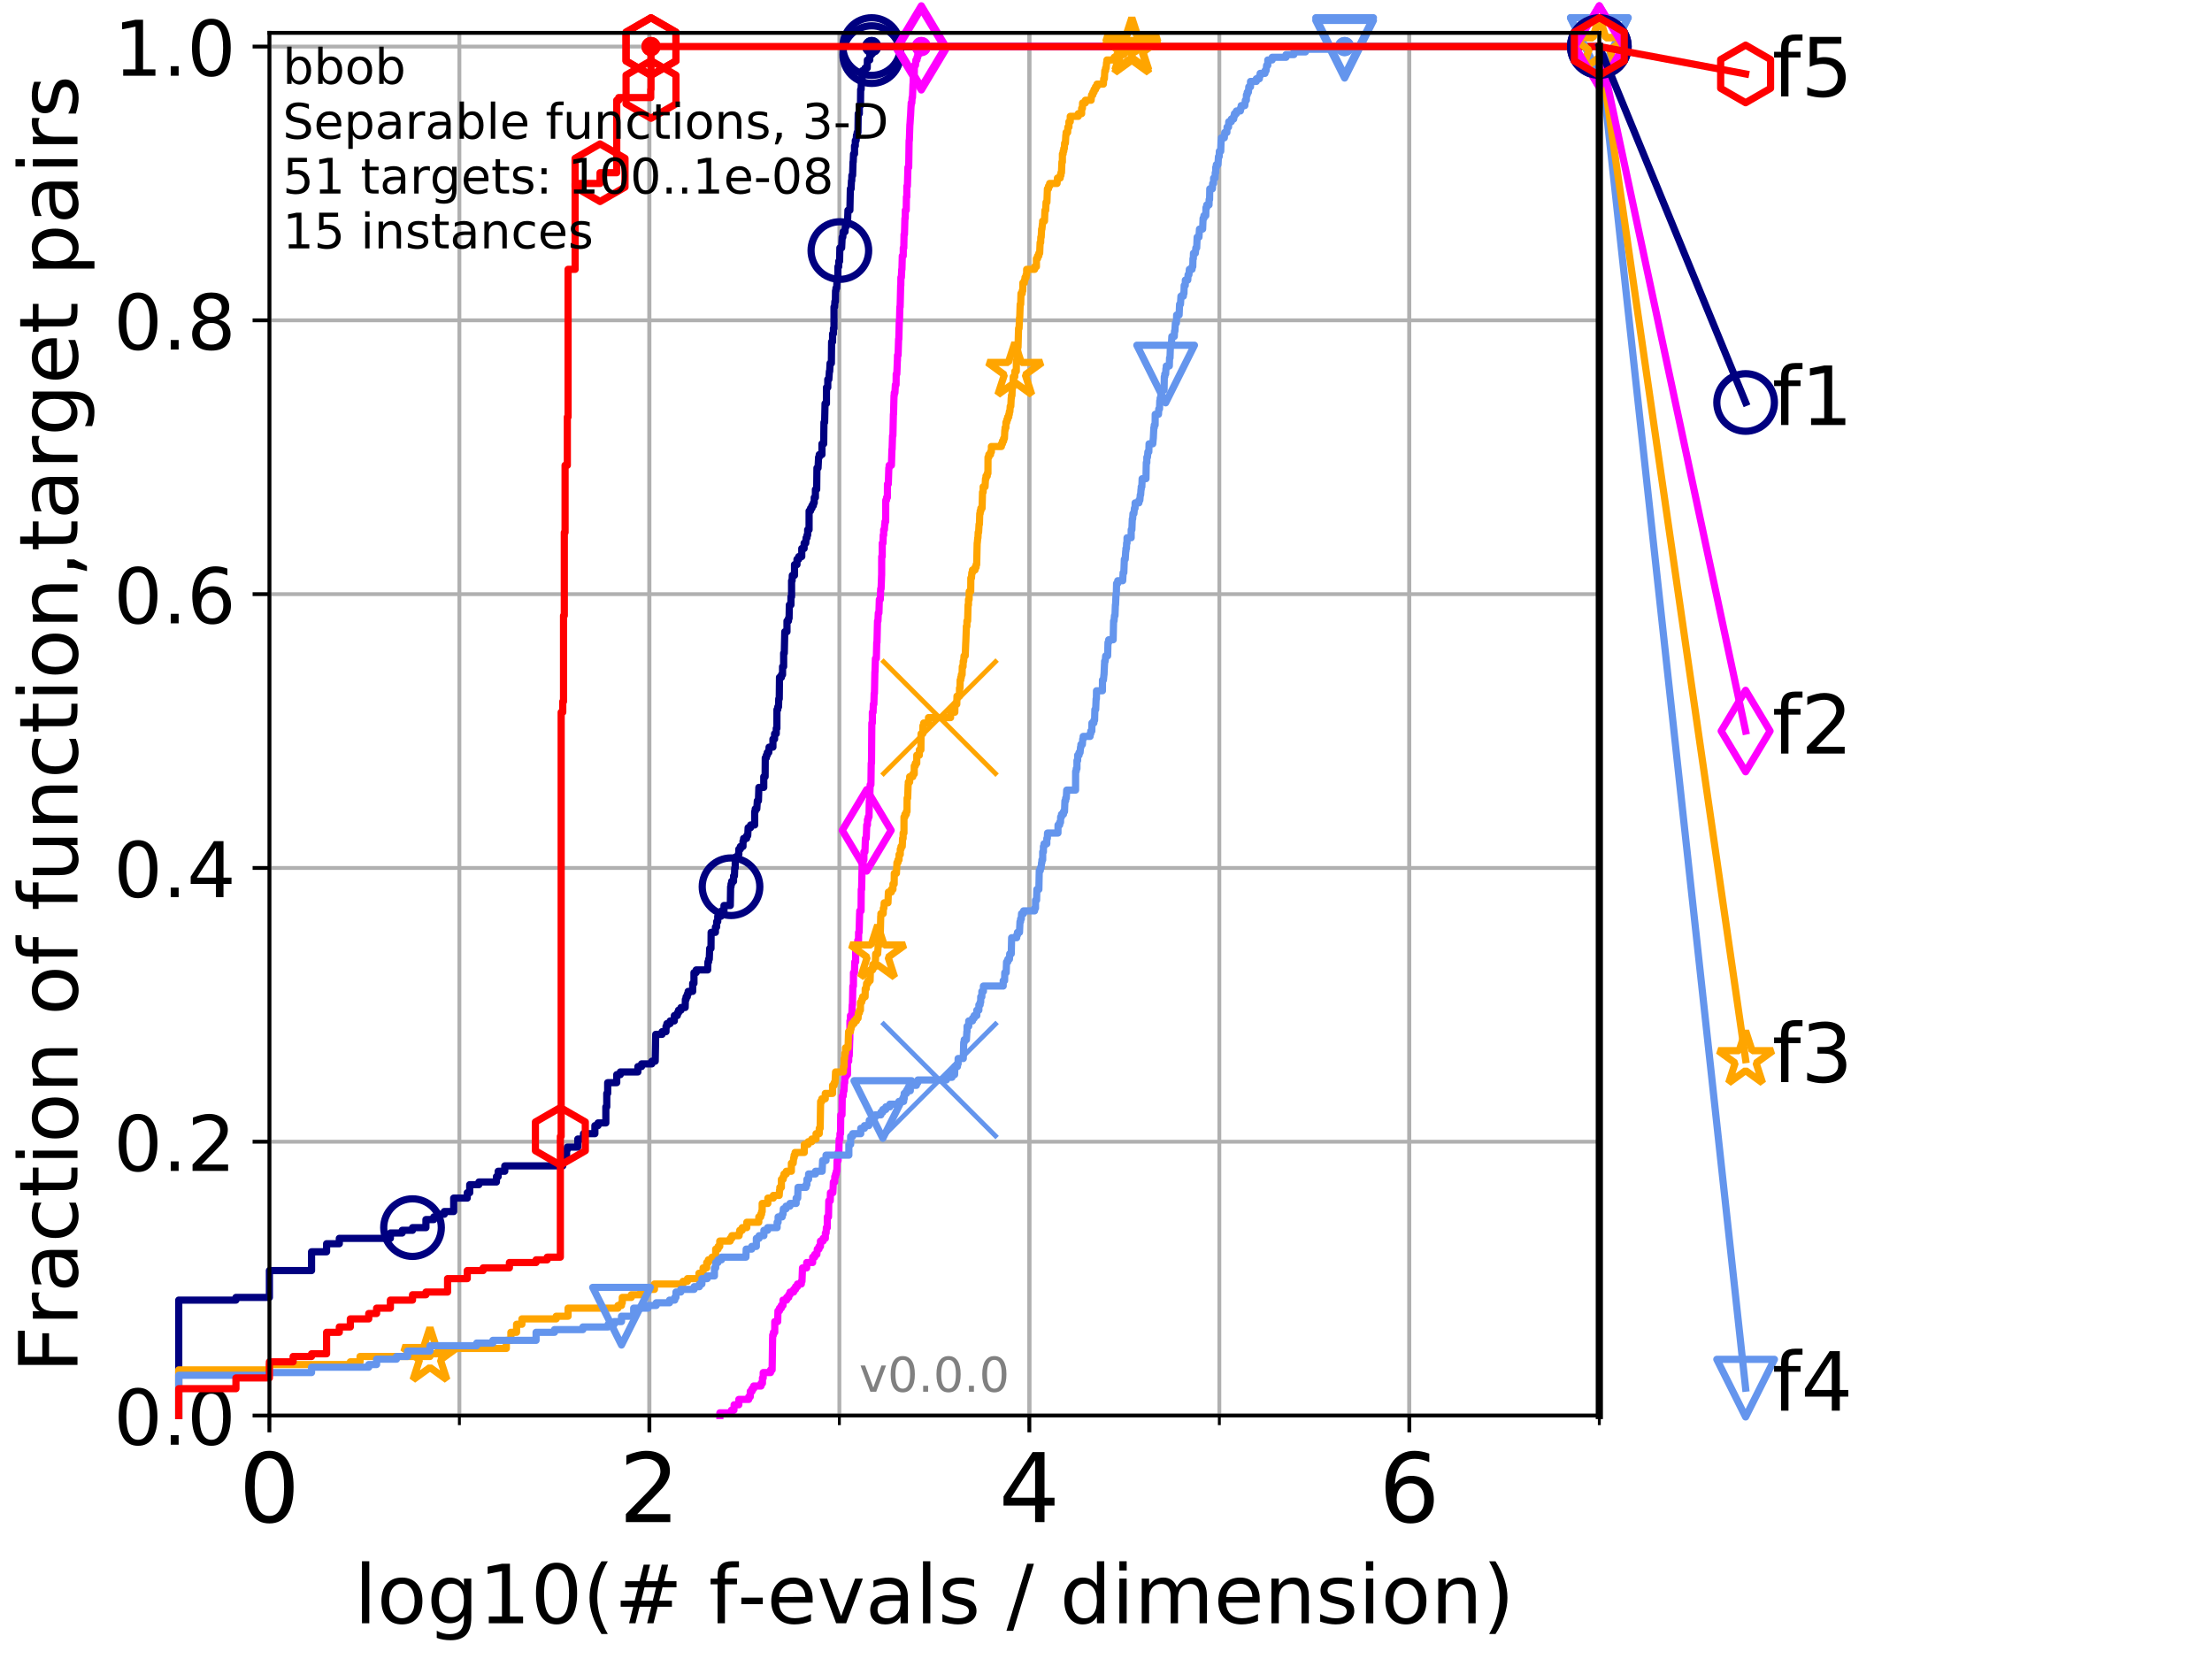 <?xml version="1.0" encoding="utf-8" standalone="no"?>
<!DOCTYPE svg PUBLIC "-//W3C//DTD SVG 1.1//EN"
  "http://www.w3.org/Graphics/SVG/1.1/DTD/svg11.dtd">
<!-- Created with matplotlib (http://matplotlib.org/) -->
<svg height="345.6pt" version="1.1" viewBox="0 0 460.8 345.6" width="460.8pt" xmlns="http://www.w3.org/2000/svg" xmlns:xlink="http://www.w3.org/1999/xlink">
 <defs>
  <style type="text/css">
*{stroke-linecap:butt;stroke-linejoin:round;}
  </style>
 </defs>
 <g id="figure_1">
  <g id="patch_1">
   <path d="M 0 345.6 
L 460.8 345.6 
L 460.8 0 
L 0 0 
z
" style="fill:#ffffff;"/>
  </g>
  <g id="axes_1">
   <g id="patch_2">
    <path d="M 56.12 294.88 
L 333.168 294.88 
L 333.168 6.845 
L 56.12 6.845 
z
" style="fill:#ffffff;"/>
   </g>
   <g id="matplotlib.axis_1">
    <g id="xtick_1">
     <g id="line2d_1">
      <path clip-path="url(#peff939de38)" d="M 56.12 294.88 
L 56.12 6.845 
" style="fill:none;stroke:#b0b0b0;stroke-linecap:square;stroke-width:0.8;"/>
     </g>
     <g id="line2d_2">
      <defs>
       <path d="M 0 0 
L 0 3.5 
" id="m493fb46bd0" style="stroke:#000000;stroke-width:0.8;"/>
      </defs>
      <g>
       <use style="stroke:#000000;stroke-width:0.8;" x="56.12" xlink:href="#m493fb46bd0" y="294.88"/>
      </g>
     </g>
     <g id="text_1">
      <!-- 0 -->
      <defs>
       <path d="M 31.781 66.406 
Q 24.172 66.406 20.328 58.906 
Q 16.5 51.422 16.5 36.375 
Q 16.5 21.391 20.328 13.891 
Q 24.172 6.391 31.781 6.391 
Q 39.453 6.391 43.281 13.891 
Q 47.125 21.391 47.125 36.375 
Q 47.125 51.422 43.281 58.906 
Q 39.453 66.406 31.781 66.406 
z
M 31.781 74.219 
Q 44.047 74.219 50.516 64.516 
Q 56.984 54.828 56.984 36.375 
Q 56.984 17.969 50.516 8.266 
Q 44.047 -1.422 31.781 -1.422 
Q 19.531 -1.422 13.062 8.266 
Q 6.594 17.969 6.594 36.375 
Q 6.594 54.828 13.062 64.516 
Q 19.531 74.219 31.781 74.219 
z
" id="DejaVuSans-30"/>
      </defs>
      <g transform="translate(49.758 317.077)scale(0.2 -0.2)">
       <use xlink:href="#DejaVuSans-30"/>
      </g>
     </g>
    </g>
    <g id="xtick_2">
     <g id="line2d_3">
      <path clip-path="url(#peff939de38)" d="M 135.277 294.88 
L 135.277 6.845 
" style="fill:none;stroke:#b0b0b0;stroke-linecap:square;stroke-width:0.8;"/>
     </g>
     <g id="line2d_4">
      <g>
       <use style="stroke:#000000;stroke-width:0.8;" x="135.277" xlink:href="#m493fb46bd0" y="294.88"/>
      </g>
     </g>
     <g id="text_2">
      <!-- 2 -->
      <defs>
       <path d="M 19.188 8.297 
L 53.609 8.297 
L 53.609 0 
L 7.328 0 
L 7.328 8.297 
Q 12.938 14.109 22.625 23.891 
Q 32.328 33.688 34.812 36.531 
Q 39.547 41.844 41.422 45.531 
Q 43.312 49.219 43.312 52.781 
Q 43.312 58.594 39.234 62.25 
Q 35.156 65.922 28.609 65.922 
Q 23.969 65.922 18.812 64.312 
Q 13.672 62.703 7.812 59.422 
L 7.812 69.391 
Q 13.766 71.781 18.938 73 
Q 24.125 74.219 28.422 74.219 
Q 39.75 74.219 46.484 68.547 
Q 53.219 62.891 53.219 53.422 
Q 53.219 48.922 51.531 44.891 
Q 49.859 40.875 45.406 35.406 
Q 44.188 33.984 37.641 27.219 
Q 31.109 20.453 19.188 8.297 
z
" id="DejaVuSans-32"/>
      </defs>
      <g transform="translate(128.914 317.077)scale(0.2 -0.2)">
       <use xlink:href="#DejaVuSans-32"/>
      </g>
     </g>
    </g>
    <g id="xtick_3">
     <g id="line2d_5">
      <path clip-path="url(#peff939de38)" d="M 214.433 294.88 
L 214.433 6.845 
" style="fill:none;stroke:#b0b0b0;stroke-linecap:square;stroke-width:0.8;"/>
     </g>
     <g id="line2d_6">
      <g>
       <use style="stroke:#000000;stroke-width:0.8;" x="214.433" xlink:href="#m493fb46bd0" y="294.88"/>
      </g>
     </g>
     <g id="text_3">
      <!-- 4 -->
      <defs>
       <path d="M 37.797 64.312 
L 12.891 25.391 
L 37.797 25.391 
z
M 35.203 72.906 
L 47.609 72.906 
L 47.609 25.391 
L 58.016 25.391 
L 58.016 17.188 
L 47.609 17.188 
L 47.609 0 
L 37.797 0 
L 37.797 17.188 
L 4.891 17.188 
L 4.891 26.703 
z
" id="DejaVuSans-34"/>
      </defs>
      <g transform="translate(208.071 317.077)scale(0.2 -0.2)">
       <use xlink:href="#DejaVuSans-34"/>
      </g>
     </g>
    </g>
    <g id="xtick_4">
     <g id="line2d_7">
      <path clip-path="url(#peff939de38)" d="M 293.59 294.88 
L 293.59 6.845 
" style="fill:none;stroke:#b0b0b0;stroke-linecap:square;stroke-width:0.8;"/>
     </g>
     <g id="line2d_8">
      <g>
       <use style="stroke:#000000;stroke-width:0.8;" x="293.59" xlink:href="#m493fb46bd0" y="294.88"/>
      </g>
     </g>
     <g id="text_4">
      <!-- 6 -->
      <defs>
       <path d="M 33.016 40.375 
Q 26.375 40.375 22.484 35.828 
Q 18.609 31.297 18.609 23.391 
Q 18.609 15.531 22.484 10.953 
Q 26.375 6.391 33.016 6.391 
Q 39.656 6.391 43.531 10.953 
Q 47.406 15.531 47.406 23.391 
Q 47.406 31.297 43.531 35.828 
Q 39.656 40.375 33.016 40.375 
z
M 52.594 71.297 
L 52.594 62.312 
Q 48.875 64.062 45.094 64.984 
Q 41.312 65.922 37.594 65.922 
Q 27.828 65.922 22.672 59.328 
Q 17.531 52.734 16.797 39.406 
Q 19.672 43.656 24.016 45.922 
Q 28.375 48.188 33.594 48.188 
Q 44.578 48.188 50.953 41.516 
Q 57.328 34.859 57.328 23.391 
Q 57.328 12.156 50.688 5.359 
Q 44.047 -1.422 33.016 -1.422 
Q 20.359 -1.422 13.672 8.266 
Q 6.984 17.969 6.984 36.375 
Q 6.984 53.656 15.188 63.938 
Q 23.391 74.219 37.203 74.219 
Q 40.922 74.219 44.703 73.484 
Q 48.484 72.75 52.594 71.297 
z
" id="DejaVuSans-36"/>
      </defs>
      <g transform="translate(287.227 317.077)scale(0.2 -0.2)">
       <use xlink:href="#DejaVuSans-36"/>
      </g>
     </g>
    </g>
    <g id="xtick_5">
     <g id="line2d_9">
      <path clip-path="url(#peff939de38)" d="M 56.12 294.88 
L 56.12 6.845 
" style="fill:none;stroke:#b0b0b0;stroke-linecap:square;stroke-width:0.8;"/>
     </g>
     <g id="line2d_10">
      <defs>
       <path d="M 0 0 
L 0 2 
" id="m1f43c5071a" style="stroke:#000000;stroke-width:0.6;"/>
      </defs>
      <g>
       <use style="stroke:#000000;stroke-width:0.6;" x="56.12" xlink:href="#m1f43c5071a" y="294.88"/>
      </g>
     </g>
    </g>
    <g id="xtick_6">
     <g id="line2d_11">
      <path clip-path="url(#peff939de38)" d="M 95.698 294.88 
L 95.698 6.845 
" style="fill:none;stroke:#b0b0b0;stroke-linecap:square;stroke-width:0.8;"/>
     </g>
     <g id="line2d_12">
      <g>
       <use style="stroke:#000000;stroke-width:0.6;" x="95.698" xlink:href="#m1f43c5071a" y="294.88"/>
      </g>
     </g>
    </g>
    <g id="xtick_7">
     <g id="line2d_13">
      <path clip-path="url(#peff939de38)" d="M 135.277 294.88 
L 135.277 6.845 
" style="fill:none;stroke:#b0b0b0;stroke-linecap:square;stroke-width:0.8;"/>
     </g>
     <g id="line2d_14">
      <g>
       <use style="stroke:#000000;stroke-width:0.6;" x="135.277" xlink:href="#m1f43c5071a" y="294.88"/>
      </g>
     </g>
    </g>
    <g id="xtick_8">
     <g id="line2d_15">
      <path clip-path="url(#peff939de38)" d="M 174.855 294.88 
L 174.855 6.845 
" style="fill:none;stroke:#b0b0b0;stroke-linecap:square;stroke-width:0.8;"/>
     </g>
     <g id="line2d_16">
      <g>
       <use style="stroke:#000000;stroke-width:0.6;" x="174.855" xlink:href="#m1f43c5071a" y="294.88"/>
      </g>
     </g>
    </g>
    <g id="xtick_9">
     <g id="line2d_17">
      <path clip-path="url(#peff939de38)" d="M 214.433 294.88 
L 214.433 6.845 
" style="fill:none;stroke:#b0b0b0;stroke-linecap:square;stroke-width:0.8;"/>
     </g>
     <g id="line2d_18">
      <g>
       <use style="stroke:#000000;stroke-width:0.6;" x="214.433" xlink:href="#m1f43c5071a" y="294.88"/>
      </g>
     </g>
    </g>
    <g id="xtick_10">
     <g id="line2d_19">
      <path clip-path="url(#peff939de38)" d="M 254.011 294.88 
L 254.011 6.845 
" style="fill:none;stroke:#b0b0b0;stroke-linecap:square;stroke-width:0.8;"/>
     </g>
     <g id="line2d_20">
      <g>
       <use style="stroke:#000000;stroke-width:0.6;" x="254.011" xlink:href="#m1f43c5071a" y="294.88"/>
      </g>
     </g>
    </g>
    <g id="xtick_11">
     <g id="line2d_21">
      <path clip-path="url(#peff939de38)" d="M 293.59 294.88 
L 293.59 6.845 
" style="fill:none;stroke:#b0b0b0;stroke-linecap:square;stroke-width:0.8;"/>
     </g>
     <g id="line2d_22">
      <g>
       <use style="stroke:#000000;stroke-width:0.6;" x="293.59" xlink:href="#m1f43c5071a" y="294.88"/>
      </g>
     </g>
    </g>
    <g id="xtick_12">
     <g id="line2d_23">
      <path clip-path="url(#peff939de38)" d="M 333.168 294.88 
L 333.168 6.845 
" style="fill:none;stroke:#b0b0b0;stroke-linecap:square;stroke-width:0.8;"/>
     </g>
     <g id="line2d_24">
      <g>
       <use style="stroke:#000000;stroke-width:0.6;" x="333.168" xlink:href="#m1f43c5071a" y="294.88"/>
      </g>
     </g>
    </g>
    <g id="text_5">
     <!-- log10(# f-evals / dimension) -->
     <defs>
      <path d="M 9.422 75.984 
L 18.406 75.984 
L 18.406 0 
L 9.422 0 
z
" id="DejaVuSans-6c"/>
      <path d="M 30.609 48.391 
Q 23.391 48.391 19.188 42.75 
Q 14.984 37.109 14.984 27.297 
Q 14.984 17.484 19.156 11.844 
Q 23.344 6.203 30.609 6.203 
Q 37.797 6.203 41.984 11.859 
Q 46.188 17.531 46.188 27.297 
Q 46.188 37.016 41.984 42.703 
Q 37.797 48.391 30.609 48.391 
z
M 30.609 56 
Q 42.328 56 49.016 48.375 
Q 55.719 40.766 55.719 27.297 
Q 55.719 13.875 49.016 6.219 
Q 42.328 -1.422 30.609 -1.422 
Q 18.844 -1.422 12.172 6.219 
Q 5.516 13.875 5.516 27.297 
Q 5.516 40.766 12.172 48.375 
Q 18.844 56 30.609 56 
z
" id="DejaVuSans-6f"/>
      <path d="M 45.406 27.984 
Q 45.406 37.75 41.375 43.109 
Q 37.359 48.484 30.078 48.484 
Q 22.859 48.484 18.828 43.109 
Q 14.797 37.75 14.797 27.984 
Q 14.797 18.266 18.828 12.891 
Q 22.859 7.516 30.078 7.516 
Q 37.359 7.516 41.375 12.891 
Q 45.406 18.266 45.406 27.984 
z
M 54.391 6.781 
Q 54.391 -7.172 48.188 -13.984 
Q 42 -20.797 29.203 -20.797 
Q 24.469 -20.797 20.266 -20.094 
Q 16.062 -19.391 12.109 -17.922 
L 12.109 -9.188 
Q 16.062 -11.328 19.922 -12.344 
Q 23.781 -13.375 27.781 -13.375 
Q 36.625 -13.375 41.016 -8.766 
Q 45.406 -4.156 45.406 5.172 
L 45.406 9.625 
Q 42.625 4.781 38.281 2.391 
Q 33.938 0 27.875 0 
Q 17.828 0 11.672 7.656 
Q 5.516 15.328 5.516 27.984 
Q 5.516 40.672 11.672 48.328 
Q 17.828 56 27.875 56 
Q 33.938 56 38.281 53.609 
Q 42.625 51.219 45.406 46.391 
L 45.406 54.688 
L 54.391 54.688 
z
" id="DejaVuSans-67"/>
      <path d="M 12.406 8.297 
L 28.516 8.297 
L 28.516 63.922 
L 10.984 60.406 
L 10.984 69.391 
L 28.422 72.906 
L 38.281 72.906 
L 38.281 8.297 
L 54.391 8.297 
L 54.391 0 
L 12.406 0 
z
" id="DejaVuSans-31"/>
      <path d="M 31 75.875 
Q 24.469 64.656 21.281 53.656 
Q 18.109 42.672 18.109 31.391 
Q 18.109 20.125 21.312 9.062 
Q 24.516 -2 31 -13.188 
L 23.188 -13.188 
Q 15.875 -1.703 12.234 9.375 
Q 8.594 20.453 8.594 31.391 
Q 8.594 42.281 12.203 53.312 
Q 15.828 64.359 23.188 75.875 
z
" id="DejaVuSans-28"/>
      <path d="M 51.125 44 
L 36.922 44 
L 32.812 27.688 
L 47.125 27.688 
z
M 43.797 71.781 
L 38.719 51.516 
L 52.984 51.516 
L 58.109 71.781 
L 65.922 71.781 
L 60.891 51.516 
L 76.125 51.516 
L 76.125 44 
L 58.984 44 
L 54.984 27.688 
L 70.516 27.688 
L 70.516 20.219 
L 53.078 20.219 
L 48 0 
L 40.188 0 
L 45.219 20.219 
L 30.906 20.219 
L 25.875 0 
L 18.016 0 
L 23.094 20.219 
L 7.719 20.219 
L 7.719 27.688 
L 24.906 27.688 
L 29 44 
L 13.281 44 
L 13.281 51.516 
L 30.906 51.516 
L 35.891 71.781 
z
" id="DejaVuSans-23"/>
      <path id="DejaVuSans-20"/>
      <path d="M 37.109 75.984 
L 37.109 68.5 
L 28.516 68.5 
Q 23.688 68.5 21.797 66.547 
Q 19.922 64.594 19.922 59.516 
L 19.922 54.688 
L 34.719 54.688 
L 34.719 47.703 
L 19.922 47.703 
L 19.922 0 
L 10.891 0 
L 10.891 47.703 
L 2.297 47.703 
L 2.297 54.688 
L 10.891 54.688 
L 10.891 58.5 
Q 10.891 67.625 15.141 71.797 
Q 19.391 75.984 28.609 75.984 
z
" id="DejaVuSans-66"/>
      <path d="M 4.891 31.391 
L 31.203 31.391 
L 31.203 23.391 
L 4.891 23.391 
z
" id="DejaVuSans-2d"/>
      <path d="M 56.203 29.594 
L 56.203 25.203 
L 14.891 25.203 
Q 15.484 15.922 20.484 11.062 
Q 25.484 6.203 34.422 6.203 
Q 39.594 6.203 44.453 7.469 
Q 49.312 8.734 54.109 11.281 
L 54.109 2.781 
Q 49.266 0.734 44.188 -0.344 
Q 39.109 -1.422 33.891 -1.422 
Q 20.797 -1.422 13.156 6.188 
Q 5.516 13.812 5.516 26.812 
Q 5.516 40.234 12.766 48.109 
Q 20.016 56 32.328 56 
Q 43.359 56 49.781 48.891 
Q 56.203 41.797 56.203 29.594 
z
M 47.219 32.234 
Q 47.125 39.594 43.094 43.984 
Q 39.062 48.391 32.422 48.391 
Q 24.906 48.391 20.391 44.141 
Q 15.875 39.891 15.188 32.172 
z
" id="DejaVuSans-65"/>
      <path d="M 2.984 54.688 
L 12.5 54.688 
L 29.594 8.797 
L 46.688 54.688 
L 56.203 54.688 
L 35.688 0 
L 23.484 0 
z
" id="DejaVuSans-76"/>
      <path d="M 34.281 27.484 
Q 23.391 27.484 19.188 25 
Q 14.984 22.516 14.984 16.5 
Q 14.984 11.719 18.141 8.906 
Q 21.297 6.109 26.703 6.109 
Q 34.188 6.109 38.703 11.406 
Q 43.219 16.703 43.219 25.484 
L 43.219 27.484 
z
M 52.203 31.203 
L 52.203 0 
L 43.219 0 
L 43.219 8.297 
Q 40.141 3.328 35.547 0.953 
Q 30.953 -1.422 24.312 -1.422 
Q 15.922 -1.422 10.953 3.297 
Q 6 8.016 6 15.922 
Q 6 25.141 12.172 29.828 
Q 18.359 34.516 30.609 34.516 
L 43.219 34.516 
L 43.219 35.406 
Q 43.219 41.609 39.141 45 
Q 35.062 48.391 27.688 48.391 
Q 23 48.391 18.547 47.266 
Q 14.109 46.141 10.016 43.891 
L 10.016 52.203 
Q 14.938 54.109 19.578 55.047 
Q 24.219 56 28.609 56 
Q 40.484 56 46.344 49.844 
Q 52.203 43.703 52.203 31.203 
z
" id="DejaVuSans-61"/>
      <path d="M 44.281 53.078 
L 44.281 44.578 
Q 40.484 46.531 36.375 47.5 
Q 32.281 48.484 27.875 48.484 
Q 21.188 48.484 17.844 46.438 
Q 14.5 44.391 14.5 40.281 
Q 14.5 37.156 16.891 35.375 
Q 19.281 33.594 26.516 31.984 
L 29.594 31.297 
Q 39.156 29.25 43.188 25.516 
Q 47.219 21.781 47.219 15.094 
Q 47.219 7.469 41.188 3.016 
Q 35.156 -1.422 24.609 -1.422 
Q 20.219 -1.422 15.453 -0.562 
Q 10.688 0.297 5.422 2 
L 5.422 11.281 
Q 10.406 8.688 15.234 7.391 
Q 20.062 6.109 24.812 6.109 
Q 31.156 6.109 34.562 8.281 
Q 37.984 10.453 37.984 14.406 
Q 37.984 18.062 35.516 20.016 
Q 33.062 21.969 24.703 23.781 
L 21.578 24.516 
Q 13.234 26.266 9.516 29.906 
Q 5.812 33.547 5.812 39.891 
Q 5.812 47.609 11.281 51.797 
Q 16.75 56 26.812 56 
Q 31.781 56 36.172 55.266 
Q 40.578 54.547 44.281 53.078 
z
" id="DejaVuSans-73"/>
      <path d="M 25.391 72.906 
L 33.688 72.906 
L 8.297 -9.281 
L 0 -9.281 
z
" id="DejaVuSans-2f"/>
      <path d="M 45.406 46.391 
L 45.406 75.984 
L 54.391 75.984 
L 54.391 0 
L 45.406 0 
L 45.406 8.203 
Q 42.578 3.328 38.25 0.953 
Q 33.938 -1.422 27.875 -1.422 
Q 17.969 -1.422 11.734 6.484 
Q 5.516 14.406 5.516 27.297 
Q 5.516 40.188 11.734 48.094 
Q 17.969 56 27.875 56 
Q 33.938 56 38.25 53.625 
Q 42.578 51.266 45.406 46.391 
z
M 14.797 27.297 
Q 14.797 17.391 18.875 11.75 
Q 22.953 6.109 30.078 6.109 
Q 37.203 6.109 41.297 11.75 
Q 45.406 17.391 45.406 27.297 
Q 45.406 37.203 41.297 42.844 
Q 37.203 48.484 30.078 48.484 
Q 22.953 48.484 18.875 42.844 
Q 14.797 37.203 14.797 27.297 
z
" id="DejaVuSans-64"/>
      <path d="M 9.422 54.688 
L 18.406 54.688 
L 18.406 0 
L 9.422 0 
z
M 9.422 75.984 
L 18.406 75.984 
L 18.406 64.594 
L 9.422 64.594 
z
" id="DejaVuSans-69"/>
      <path d="M 52 44.188 
Q 55.375 50.25 60.062 53.125 
Q 64.75 56 71.094 56 
Q 79.641 56 84.281 50.016 
Q 88.922 44.047 88.922 33.016 
L 88.922 0 
L 79.891 0 
L 79.891 32.719 
Q 79.891 40.578 77.094 44.375 
Q 74.312 48.188 68.609 48.188 
Q 61.625 48.188 57.562 43.547 
Q 53.516 38.922 53.516 30.906 
L 53.516 0 
L 44.484 0 
L 44.484 32.719 
Q 44.484 40.625 41.703 44.406 
Q 38.922 48.188 33.109 48.188 
Q 26.219 48.188 22.156 43.531 
Q 18.109 38.875 18.109 30.906 
L 18.109 0 
L 9.078 0 
L 9.078 54.688 
L 18.109 54.688 
L 18.109 46.188 
Q 21.188 51.219 25.484 53.609 
Q 29.781 56 35.688 56 
Q 41.656 56 45.828 52.969 
Q 50 49.953 52 44.188 
z
" id="DejaVuSans-6d"/>
      <path d="M 54.891 33.016 
L 54.891 0 
L 45.906 0 
L 45.906 32.719 
Q 45.906 40.484 42.875 44.328 
Q 39.844 48.188 33.797 48.188 
Q 26.516 48.188 22.312 43.547 
Q 18.109 38.922 18.109 30.906 
L 18.109 0 
L 9.078 0 
L 9.078 54.688 
L 18.109 54.688 
L 18.109 46.188 
Q 21.344 51.125 25.703 53.562 
Q 30.078 56 35.797 56 
Q 45.219 56 50.047 50.172 
Q 54.891 44.344 54.891 33.016 
z
" id="DejaVuSans-6e"/>
      <path d="M 8.016 75.875 
L 15.828 75.875 
Q 23.141 64.359 26.781 53.312 
Q 30.422 42.281 30.422 31.391 
Q 30.422 20.453 26.781 9.375 
Q 23.141 -1.703 15.828 -13.188 
L 8.016 -13.188 
Q 14.5 -2 17.703 9.062 
Q 20.906 20.125 20.906 31.391 
Q 20.906 42.672 17.703 53.656 
Q 14.5 64.656 8.016 75.875 
z
" id="DejaVuSans-29"/>
     </defs>
     <g transform="translate(73.803 338.154)scale(0.17 -0.17)">
      <use xlink:href="#DejaVuSans-6c"/>
      <use x="27.783" xlink:href="#DejaVuSans-6f"/>
      <use x="88.965" xlink:href="#DejaVuSans-67"/>
      <use x="152.441" xlink:href="#DejaVuSans-31"/>
      <use x="216.064" xlink:href="#DejaVuSans-30"/>
      <use x="279.688" xlink:href="#DejaVuSans-28"/>
      <use x="318.701" xlink:href="#DejaVuSans-23"/>
      <use x="402.49" xlink:href="#DejaVuSans-20"/>
      <use x="434.277" xlink:href="#DejaVuSans-66"/>
      <use x="469.404" xlink:href="#DejaVuSans-2d"/>
      <use x="505.488" xlink:href="#DejaVuSans-65"/>
      <use x="567.012" xlink:href="#DejaVuSans-76"/>
      <use x="626.191" xlink:href="#DejaVuSans-61"/>
      <use x="687.471" xlink:href="#DejaVuSans-6c"/>
      <use x="715.254" xlink:href="#DejaVuSans-73"/>
      <use x="767.354" xlink:href="#DejaVuSans-20"/>
      <use x="799.141" xlink:href="#DejaVuSans-2f"/>
      <use x="832.832" xlink:href="#DejaVuSans-20"/>
      <use x="864.619" xlink:href="#DejaVuSans-64"/>
      <use x="928.096" xlink:href="#DejaVuSans-69"/>
      <use x="955.879" xlink:href="#DejaVuSans-6d"/>
      <use x="1053.291" xlink:href="#DejaVuSans-65"/>
      <use x="1114.814" xlink:href="#DejaVuSans-6e"/>
      <use x="1178.193" xlink:href="#DejaVuSans-73"/>
      <use x="1230.293" xlink:href="#DejaVuSans-69"/>
      <use x="1258.076" xlink:href="#DejaVuSans-6f"/>
      <use x="1319.258" xlink:href="#DejaVuSans-6e"/>
      <use x="1382.637" xlink:href="#DejaVuSans-29"/>
     </g>
    </g>
   </g>
   <g id="matplotlib.axis_2">
    <g id="ytick_1">
     <g id="line2d_25">
      <path clip-path="url(#peff939de38)" d="M 56.12 294.88 
L 333.168 294.88 
" style="fill:none;stroke:#b0b0b0;stroke-linecap:square;stroke-width:0.8;"/>
     </g>
     <g id="line2d_26">
      <defs>
       <path d="M 0 0 
L -3.5 0 
" id="m626eafcd23" style="stroke:#000000;stroke-width:0.8;"/>
      </defs>
      <g>
       <use style="stroke:#000000;stroke-width:0.8;" x="56.12" xlink:href="#m626eafcd23" y="294.88"/>
      </g>
     </g>
     <g id="text_6">
      <!-- 0.0 -->
      <defs>
       <path d="M 10.688 12.406 
L 21 12.406 
L 21 0 
L 10.688 0 
z
" id="DejaVuSans-2e"/>
      </defs>
      <g transform="translate(23.675 300.959)scale(0.16 -0.16)">
       <use xlink:href="#DejaVuSans-30"/>
       <use x="63.623" xlink:href="#DejaVuSans-2e"/>
       <use x="95.41" xlink:href="#DejaVuSans-30"/>
      </g>
     </g>
    </g>
    <g id="ytick_2">
     <g id="line2d_27">
      <path clip-path="url(#peff939de38)" d="M 56.12 237.843 
L 333.168 237.843 
" style="fill:none;stroke:#b0b0b0;stroke-linecap:square;stroke-width:0.8;"/>
     </g>
     <g id="line2d_28">
      <g>
       <use style="stroke:#000000;stroke-width:0.8;" x="56.12" xlink:href="#m626eafcd23" y="237.843"/>
      </g>
     </g>
     <g id="text_7">
      <!-- 0.2 -->
      <g transform="translate(23.675 243.922)scale(0.16 -0.16)">
       <use xlink:href="#DejaVuSans-30"/>
       <use x="63.623" xlink:href="#DejaVuSans-2e"/>
       <use x="95.41" xlink:href="#DejaVuSans-32"/>
      </g>
     </g>
    </g>
    <g id="ytick_3">
     <g id="line2d_29">
      <path clip-path="url(#peff939de38)" d="M 56.12 180.807 
L 333.168 180.807 
" style="fill:none;stroke:#b0b0b0;stroke-linecap:square;stroke-width:0.8;"/>
     </g>
     <g id="line2d_30">
      <g>
       <use style="stroke:#000000;stroke-width:0.8;" x="56.12" xlink:href="#m626eafcd23" y="180.807"/>
      </g>
     </g>
     <g id="text_8">
      <!-- 0.4 -->
      <g transform="translate(23.675 186.886)scale(0.16 -0.16)">
       <use xlink:href="#DejaVuSans-30"/>
       <use x="63.623" xlink:href="#DejaVuSans-2e"/>
       <use x="95.41" xlink:href="#DejaVuSans-34"/>
      </g>
     </g>
    </g>
    <g id="ytick_4">
     <g id="line2d_31">
      <path clip-path="url(#peff939de38)" d="M 56.12 123.77 
L 333.168 123.77 
" style="fill:none;stroke:#b0b0b0;stroke-linecap:square;stroke-width:0.8;"/>
     </g>
     <g id="line2d_32">
      <g>
       <use style="stroke:#000000;stroke-width:0.8;" x="56.12" xlink:href="#m626eafcd23" y="123.77"/>
      </g>
     </g>
     <g id="text_9">
      <!-- 0.6 -->
      <g transform="translate(23.675 129.849)scale(0.16 -0.16)">
       <use xlink:href="#DejaVuSans-30"/>
       <use x="63.623" xlink:href="#DejaVuSans-2e"/>
       <use x="95.41" xlink:href="#DejaVuSans-36"/>
      </g>
     </g>
    </g>
    <g id="ytick_5">
     <g id="line2d_33">
      <path clip-path="url(#peff939de38)" d="M 56.12 66.734 
L 333.168 66.734 
" style="fill:none;stroke:#b0b0b0;stroke-linecap:square;stroke-width:0.8;"/>
     </g>
     <g id="line2d_34">
      <g>
       <use style="stroke:#000000;stroke-width:0.8;" x="56.12" xlink:href="#m626eafcd23" y="66.734"/>
      </g>
     </g>
     <g id="text_10">
      <!-- 0.8 -->
      <defs>
       <path d="M 31.781 34.625 
Q 24.75 34.625 20.719 30.859 
Q 16.703 27.094 16.703 20.516 
Q 16.703 13.922 20.719 10.156 
Q 24.75 6.391 31.781 6.391 
Q 38.812 6.391 42.859 10.172 
Q 46.922 13.969 46.922 20.516 
Q 46.922 27.094 42.891 30.859 
Q 38.875 34.625 31.781 34.625 
z
M 21.922 38.812 
Q 15.578 40.375 12.031 44.719 
Q 8.5 49.078 8.5 55.328 
Q 8.5 64.062 14.719 69.141 
Q 20.953 74.219 31.781 74.219 
Q 42.672 74.219 48.875 69.141 
Q 55.078 64.062 55.078 55.328 
Q 55.078 49.078 51.531 44.719 
Q 48 40.375 41.703 38.812 
Q 48.828 37.156 52.797 32.312 
Q 56.781 27.484 56.781 20.516 
Q 56.781 9.906 50.312 4.234 
Q 43.844 -1.422 31.781 -1.422 
Q 19.734 -1.422 13.25 4.234 
Q 6.781 9.906 6.781 20.516 
Q 6.781 27.484 10.781 32.312 
Q 14.797 37.156 21.922 38.812 
z
M 18.312 54.391 
Q 18.312 48.734 21.844 45.562 
Q 25.391 42.391 31.781 42.391 
Q 38.141 42.391 41.719 45.562 
Q 45.312 48.734 45.312 54.391 
Q 45.312 60.062 41.719 63.234 
Q 38.141 66.406 31.781 66.406 
Q 25.391 66.406 21.844 63.234 
Q 18.312 60.062 18.312 54.391 
z
" id="DejaVuSans-38"/>
      </defs>
      <g transform="translate(23.675 72.812)scale(0.16 -0.16)">
       <use xlink:href="#DejaVuSans-30"/>
       <use x="63.623" xlink:href="#DejaVuSans-2e"/>
       <use x="95.41" xlink:href="#DejaVuSans-38"/>
      </g>
     </g>
    </g>
    <g id="ytick_6">
     <g id="line2d_35">
      <path clip-path="url(#peff939de38)" d="M 56.12 9.697 
L 333.168 9.697 
" style="fill:none;stroke:#b0b0b0;stroke-linecap:square;stroke-width:0.8;"/>
     </g>
     <g id="line2d_36">
      <g>
       <use style="stroke:#000000;stroke-width:0.8;" x="56.12" xlink:href="#m626eafcd23" y="9.697"/>
      </g>
     </g>
     <g id="text_11">
      <!-- 1.0 -->
      <g transform="translate(23.675 15.776)scale(0.16 -0.16)">
       <use xlink:href="#DejaVuSans-31"/>
       <use x="63.623" xlink:href="#DejaVuSans-2e"/>
       <use x="95.41" xlink:href="#DejaVuSans-30"/>
      </g>
     </g>
    </g>
    <g id="text_12">
     <!-- Fraction of function,target pairs -->
     <defs>
      <path d="M 9.812 72.906 
L 51.703 72.906 
L 51.703 64.594 
L 19.672 64.594 
L 19.672 43.109 
L 48.578 43.109 
L 48.578 34.812 
L 19.672 34.812 
L 19.672 0 
L 9.812 0 
z
" id="DejaVuSans-46"/>
      <path d="M 41.109 46.297 
Q 39.594 47.172 37.812 47.578 
Q 36.031 48 33.891 48 
Q 26.266 48 22.188 43.047 
Q 18.109 38.094 18.109 28.812 
L 18.109 0 
L 9.078 0 
L 9.078 54.688 
L 18.109 54.688 
L 18.109 46.188 
Q 20.953 51.172 25.484 53.578 
Q 30.031 56 36.531 56 
Q 37.453 56 38.578 55.875 
Q 39.703 55.766 41.062 55.516 
z
" id="DejaVuSans-72"/>
      <path d="M 48.781 52.594 
L 48.781 44.188 
Q 44.969 46.297 41.141 47.344 
Q 37.312 48.391 33.406 48.391 
Q 24.656 48.391 19.812 42.844 
Q 14.984 37.312 14.984 27.297 
Q 14.984 17.281 19.812 11.734 
Q 24.656 6.203 33.406 6.203 
Q 37.312 6.203 41.141 7.25 
Q 44.969 8.297 48.781 10.406 
L 48.781 2.094 
Q 45.016 0.344 40.984 -0.531 
Q 36.969 -1.422 32.422 -1.422 
Q 20.062 -1.422 12.781 6.344 
Q 5.516 14.109 5.516 27.297 
Q 5.516 40.672 12.859 48.328 
Q 20.219 56 33.016 56 
Q 37.156 56 41.109 55.141 
Q 45.062 54.297 48.781 52.594 
z
" id="DejaVuSans-63"/>
      <path d="M 18.312 70.219 
L 18.312 54.688 
L 36.812 54.688 
L 36.812 47.703 
L 18.312 47.703 
L 18.312 18.016 
Q 18.312 11.328 20.141 9.422 
Q 21.969 7.516 27.594 7.516 
L 36.812 7.516 
L 36.812 0 
L 27.594 0 
Q 17.188 0 13.234 3.875 
Q 9.281 7.766 9.281 18.016 
L 9.281 47.703 
L 2.688 47.703 
L 2.688 54.688 
L 9.281 54.688 
L 9.281 70.219 
z
" id="DejaVuSans-74"/>
      <path d="M 8.5 21.578 
L 8.5 54.688 
L 17.484 54.688 
L 17.484 21.922 
Q 17.484 14.156 20.5 10.266 
Q 23.531 6.391 29.594 6.391 
Q 36.859 6.391 41.078 11.031 
Q 45.312 15.672 45.312 23.688 
L 45.312 54.688 
L 54.297 54.688 
L 54.297 0 
L 45.312 0 
L 45.312 8.406 
Q 42.047 3.422 37.719 1 
Q 33.406 -1.422 27.688 -1.422 
Q 18.266 -1.422 13.375 4.438 
Q 8.5 10.297 8.5 21.578 
z
M 31.109 56 
z
" id="DejaVuSans-75"/>
      <path d="M 11.719 12.406 
L 22.016 12.406 
L 22.016 4 
L 14.016 -11.625 
L 7.719 -11.625 
L 11.719 4 
z
" id="DejaVuSans-2c"/>
      <path d="M 18.109 8.203 
L 18.109 -20.797 
L 9.078 -20.797 
L 9.078 54.688 
L 18.109 54.688 
L 18.109 46.391 
Q 20.953 51.266 25.266 53.625 
Q 29.594 56 35.594 56 
Q 45.562 56 51.781 48.094 
Q 58.016 40.188 58.016 27.297 
Q 58.016 14.406 51.781 6.484 
Q 45.562 -1.422 35.594 -1.422 
Q 29.594 -1.422 25.266 0.953 
Q 20.953 3.328 18.109 8.203 
z
M 48.688 27.297 
Q 48.688 37.203 44.609 42.844 
Q 40.531 48.484 33.406 48.484 
Q 26.266 48.484 22.188 42.844 
Q 18.109 37.203 18.109 27.297 
Q 18.109 17.391 22.188 11.75 
Q 26.266 6.109 33.406 6.109 
Q 40.531 6.109 44.609 11.75 
Q 48.688 17.391 48.688 27.297 
z
" id="DejaVuSans-70"/>
     </defs>
     <g transform="translate(16.14 286.002)rotate(-90)scale(0.17 -0.17)">
      <use xlink:href="#DejaVuSans-46"/>
      <use x="57.41" xlink:href="#DejaVuSans-72"/>
      <use x="98.523" xlink:href="#DejaVuSans-61"/>
      <use x="159.803" xlink:href="#DejaVuSans-63"/>
      <use x="214.783" xlink:href="#DejaVuSans-74"/>
      <use x="253.992" xlink:href="#DejaVuSans-69"/>
      <use x="281.775" xlink:href="#DejaVuSans-6f"/>
      <use x="342.957" xlink:href="#DejaVuSans-6e"/>
      <use x="406.336" xlink:href="#DejaVuSans-20"/>
      <use x="438.123" xlink:href="#DejaVuSans-6f"/>
      <use x="499.305" xlink:href="#DejaVuSans-66"/>
      <use x="534.51" xlink:href="#DejaVuSans-20"/>
      <use x="566.297" xlink:href="#DejaVuSans-66"/>
      <use x="601.502" xlink:href="#DejaVuSans-75"/>
      <use x="664.881" xlink:href="#DejaVuSans-6e"/>
      <use x="728.26" xlink:href="#DejaVuSans-63"/>
      <use x="783.24" xlink:href="#DejaVuSans-74"/>
      <use x="822.449" xlink:href="#DejaVuSans-69"/>
      <use x="850.232" xlink:href="#DejaVuSans-6f"/>
      <use x="911.414" xlink:href="#DejaVuSans-6e"/>
      <use x="974.793" xlink:href="#DejaVuSans-2c"/>
      <use x="1006.58" xlink:href="#DejaVuSans-74"/>
      <use x="1045.789" xlink:href="#DejaVuSans-61"/>
      <use x="1107.068" xlink:href="#DejaVuSans-72"/>
      <use x="1148.166" xlink:href="#DejaVuSans-67"/>
      <use x="1211.643" xlink:href="#DejaVuSans-65"/>
      <use x="1273.166" xlink:href="#DejaVuSans-74"/>
      <use x="1312.375" xlink:href="#DejaVuSans-20"/>
      <use x="1344.162" xlink:href="#DejaVuSans-70"/>
      <use x="1407.639" xlink:href="#DejaVuSans-61"/>
      <use x="1468.918" xlink:href="#DejaVuSans-69"/>
      <use x="1496.701" xlink:href="#DejaVuSans-72"/>
      <use x="1537.814" xlink:href="#DejaVuSans-73"/>
     </g>
    </g>
   </g>
   <g id="line2d_37">
    <defs>
     <path d="M 0 1.5 
C 0.398 1.5 0.779 1.342 1.061 1.061 
C 1.342 0.779 1.5 0.398 1.5 0 
C 1.5 -0.398 1.342 -0.779 1.061 -1.061 
C 0.779 -1.342 0.398 -1.5 0 -1.5 
C -0.398 -1.5 -0.779 -1.342 -1.061 -1.061 
C -1.342 -0.779 -1.5 -0.398 -1.5 0 
C -1.5 0.398 -1.342 0.779 -1.061 1.061 
C -0.779 1.342 -0.398 1.5 0 1.5 
z
" id="m4df665b47f" style="stroke:#000080;"/>
    </defs>
    <g>
     <use style="fill:#000080;stroke:#000080;" x="181.59" xlink:href="#m4df665b47f" y="9.697"/>
     <use style="fill:#000080;stroke:#000080;" x="181.59" xlink:href="#m4df665b47f" y="9.697"/>
    </g>
   </g>
   <g id="line2d_38">
    <path d="M 37.236 294.88 
L 37.236 270.835 
L 49.151 270.835 
L 49.151 270.276 
L 56.12 270.276 
L 56.12 264.684 
L 64.9 264.684 
L 64.9 260.77 
L 68.034 260.77 
L 68.034 259.092 
L 70.684 259.092 
L 70.684 257.974 
L 81.324 257.974 
L 81.324 256.856 
L 83.784 256.856 
L 83.784 256.296 
L 85.935 256.296 
L 85.935 255.737 
L 88.729 255.737 
L 88.729 254.06 
L 90.367 254.06 
L 90.367 253.501 
L 91.131 253.501 
L 91.131 252.941 
L 92.564 252.941 
L 92.564 252.382 
L 94.512 252.382 
L 94.512 249.586 
L 97.337 249.586 
L 97.337 248.468 
L 97.85 248.468 
L 97.85 246.79 
L 99.761 246.79 
L 99.761 246.231 
L 103.415 246.231 
L 103.415 245.113 
L 103.777 245.113 
L 103.777 243.994 
L 105.153 243.994 
L 105.153 242.876 
L 117.232 242.876 
L 117.232 241.758 
L 117.716 241.758 
L 117.716 240.639 
L 118.031 240.639 
L 118.031 239.521 
L 118.187 239.521 
L 118.187 238.962 
L 120.365 238.962 
L 120.365 237.284 
L 121.551 237.284 
L 121.551 236.166 
L 123.926 236.166 
L 123.926 234.488 
L 124.579 234.488 
L 124.579 233.929 
L 126.207 233.929 
L 126.207 230.574 
L 126.4 230.574 
L 126.4 227.778 
L 126.591 227.778 
L 126.591 225.541 
L 128.478 225.541 
L 128.478 223.864 
L 129.227 223.864 
L 129.227 223.305 
L 132.883 223.305 
L 132.883 222.186 
L 133.655 222.186 
L 133.655 221.627 
L 135.785 221.627 
L 135.785 221.068 
L 136.493 221.068 
L 136.599 215.476 
L 137.926 215.476 
L 137.926 214.917 
L 138.741 214.917 
L 138.741 213.799 
L 138.928 213.799 
L 138.928 213.239 
L 139.609 213.239 
L 139.609 212.68 
L 140.477 212.68 
L 140.477 211.562 
L 141.101 211.562 
L 141.101 211.003 
L 141.344 211.003 
L 141.344 210.443 
L 141.86 210.443 
L 141.86 209.884 
L 142.735 209.884 
L 142.773 208.207 
L 142.92 208.207 
L 142.92 207.648 
L 143.175 207.648 
L 143.175 207.088 
L 143.355 207.088 
L 143.355 206.529 
L 144.296 206.529 
L 144.296 204.852 
L 144.565 204.852 
L 144.565 202.615 
L 145.026 202.615 
L 145.026 202.056 
L 147.418 202.056 
L 147.475 200.378 
L 147.615 200.378 
L 147.615 199.819 
L 147.754 199.819 
L 147.837 197.582 
L 148.111 197.582 
L 148.138 194.227 
L 149.036 194.227 
L 149.036 193.109 
L 149.292 193.109 
L 149.292 191.99 
L 149.518 191.99 
L 149.518 190.872 
L 150.205 190.872 
L 150.301 189.754 
L 150.819 189.754 
L 150.819 188.635 
L 152.136 188.635 
L 152.2 184.721 
L 152.285 184.721 
L 152.285 184.162 
L 152.413 184.162 
L 152.413 183.603 
L 152.81 183.603 
L 152.81 182.484 
L 152.995 182.484 
L 153.056 180.807 
L 153.158 180.807 
L 153.158 178.57 
L 153.754 178.57 
L 153.754 178.011 
L 153.91 178.011 
L 153.91 176.893 
L 154.236 176.893 
L 154.236 176.333 
L 154.779 176.333 
L 154.779 175.215 
L 154.908 175.215 
L 154.908 174.656 
L 155.536 174.656 
L 155.536 174.097 
L 155.764 174.097 
L 155.85 172.419 
L 156.362 172.419 
L 156.362 171.86 
L 157.214 171.86 
L 157.214 169.064 
L 157.326 169.064 
L 157.326 168.505 
L 157.656 168.505 
L 157.765 166.827 
L 157.996 166.827 
L 158.087 164.031 
L 159.105 164.031 
L 159.105 161.795 
L 159.389 161.795 
L 159.417 157.88 
L 159.641 157.88 
L 159.641 157.321 
L 159.834 157.321 
L 159.834 156.762 
L 160.147 156.762 
L 160.214 155.644 
L 161.015 155.644 
L 161.015 153.966 
L 161.357 153.966 
L 161.357 152.848 
L 161.706 152.848 
L 161.706 151.729 
L 161.84 151.729 
L 161.853 147.815 
L 162.023 147.815 
L 162.023 147.256 
L 162.179 147.256 
L 162.227 145.578 
L 162.334 145.578 
L 162.382 141.105 
L 162.791 141.105 
L 162.791 140.546 
L 163.021 140.546 
L 163.021 138.868 
L 163.247 138.868 
L 163.247 136.072 
L 163.382 136.072 
L 163.482 131.599 
L 163.942 131.599 
L 163.942 129.362 
L 164.253 129.362 
L 164.253 128.803 
L 164.38 128.803 
L 164.432 126.007 
L 164.765 126.007 
L 164.765 124.329 
L 164.899 124.329 
L 164.899 120.974 
L 165.011 120.974 
L 165.051 119.856 
L 165.511 119.856 
L 165.511 117.619 
L 166.027 117.619 
L 166.027 116.501 
L 166.396 116.501 
L 166.396 115.942 
L 167.022 115.942 
L 167.022 114.264 
L 167.512 114.264 
L 167.512 113.146 
L 167.851 113.146 
L 167.928 112.027 
L 168.116 112.027 
L 168.116 111.468 
L 168.251 111.468 
L 168.251 110.35 
L 168.543 110.35 
L 168.551 106.436 
L 168.855 106.436 
L 168.855 105.876 
L 169.145 105.876 
L 169.145 105.317 
L 169.438 105.317 
L 169.438 104.758 
L 169.617 104.758 
L 169.617 103.64 
L 169.864 103.64 
L 169.864 101.962 
L 170.13 101.962 
L 170.183 97.489 
L 170.414 97.489 
L 170.525 95.252 
L 170.665 95.252 
L 170.665 94.693 
L 171.226 94.693 
L 171.226 92.456 
L 171.59 92.456 
L 171.645 87.983 
L 171.783 87.983 
L 171.872 84.068 
L 172.162 84.068 
L 172.169 80.713 
L 172.441 80.713 
L 172.441 79.036 
L 172.664 79.036 
L 172.774 77.358 
L 172.839 77.358 
L 172.916 75.681 
L 173.19 75.681 
L 173.24 71.207 
L 173.44 71.207 
L 173.44 69.53 
L 173.62 69.53 
L 173.62 68.411 
L 173.736 68.411 
L 173.736 63.938 
L 173.864 63.938 
L 173.919 62.819 
L 174.027 62.819 
L 174.057 60.583 
L 174.141 60.583 
L 174.141 60.023 
L 174.302 60.023 
L 174.384 57.787 
L 174.537 57.787 
L 174.554 55.55 
L 174.723 55.55 
L 174.728 54.432 
L 174.901 54.432 
L 174.958 51.636 
L 175.33 51.636 
L 175.441 49.399 
L 175.573 49.399 
L 175.644 48.281 
L 176.029 48.281 
L 176.082 47.162 
L 176.305 47.162 
L 176.305 46.044 
L 176.566 46.044 
L 176.643 43.807 
L 177.047 43.807 
L 177.142 39.334 
L 177.302 39.334 
L 177.371 37.656 
L 177.436 37.656 
L 177.46 36.538 
L 177.612 36.538 
L 177.7 33.742 
L 177.739 33.742 
L 177.806 32.064 
L 178.013 32.064 
L 178.013 30.387 
L 178.174 30.387 
L 178.174 29.268 
L 178.348 29.268 
L 178.427 28.15 
L 178.562 28.15 
L 178.562 27.591 
L 178.722 27.591 
L 178.782 23.677 
L 179.013 23.677 
L 179.013 21.999 
L 179.254 21.999 
L 179.289 18.644 
L 179.387 18.644 
L 179.466 16.407 
L 179.579 16.407 
L 179.644 14.73 
L 180.207 14.73 
L 180.207 14.171 
L 180.659 14.171 
L 180.691 12.493 
L 181.186 12.493 
L 181.186 11.375 
L 181.59 11.375 
L 181.59 9.697 
L 333.168 9.697 
L 333.168 9.697 
" style="fill:none;stroke:#000080;stroke-linecap:square;stroke-width:1.5;"/>
   </g>
   <g id="line2d_39">
    <defs>
     <path d="M 0 6 
C 1.591 6 3.117 5.368 4.243 4.243 
C 5.368 3.117 6 1.591 6 0 
C 6 -1.591 5.368 -3.117 4.243 -4.243 
C 3.117 -5.368 1.591 -6 0 -6 
C -1.591 -6 -3.117 -5.368 -4.243 -4.243 
C -5.368 -3.117 -6 -1.591 -6 0 
C -6 1.591 -5.368 3.117 -4.243 4.243 
C -3.117 5.368 -1.591 6 0 6 
z
" id="m5407e66d7a" style="stroke:#000080;stroke-width:1.5;"/>
    </defs>
    <g>
     <use style="fill-opacity:0;stroke:#000080;stroke-width:1.5;" x="85.935" xlink:href="#m5407e66d7a" y="255.737"/>
     <use style="fill-opacity:0;stroke:#000080;stroke-width:1.5;" x="152.285" xlink:href="#m5407e66d7a" y="184.721"/>
     <use style="fill-opacity:0;stroke:#000080;stroke-width:1.5;" x="174.958" xlink:href="#m5407e66d7a" y="52.195"/>
     <use style="fill-opacity:0;stroke:#000080;stroke-width:1.5;" x="181.59" xlink:href="#m5407e66d7a" y="11.375"/>
     <use style="fill-opacity:0;stroke:#000080;stroke-width:1.5;" x="181.59" xlink:href="#m5407e66d7a" y="9.697"/>
     <use style="fill-opacity:0;stroke:#000080;stroke-width:1.5;" x="333.168" xlink:href="#m5407e66d7a" y="9.697"/>
    </g>
   </g>
   <g id="line2d_40">
    <path style="fill:none;stroke:#000080;stroke-linecap:square;stroke-width:1.5;"/>
    <g/>
   </g>
   <g id="line2d_41">
    <defs>
     <path d="M 0 1.5 
C 0.398 1.5 0.779 1.342 1.061 1.061 
C 1.342 0.779 1.5 0.398 1.5 0 
C 1.5 -0.398 1.342 -0.779 1.061 -1.061 
C 0.779 -1.342 0.398 -1.5 0 -1.5 
C -0.398 -1.5 -0.779 -1.342 -1.061 -1.061 
C -1.342 -0.779 -1.5 -0.398 -1.5 0 
C -1.5 0.398 -1.342 0.779 -1.061 1.061 
C -0.779 1.342 -0.398 1.5 0 1.5 
z
" id="mc1f3362ae9" style="stroke:#ff00ff;"/>
    </defs>
    <g>
     <use style="fill:#ff00ff;stroke:#ff00ff;" x="191.93" xlink:href="#mc1f3362ae9" y="9.697"/>
     <use style="fill:#ff00ff;stroke:#ff00ff;" x="191.93" xlink:href="#mc1f3362ae9" y="9.697"/>
    </g>
   </g>
   <g id="line2d_42">
    <path d="M 149.963 294.88 
L 149.963 294.321 
L 152.37 294.321 
L 152.37 293.762 
L 152.892 293.762 
L 152.933 292.643 
L 153.91 292.643 
L 153.91 291.525 
L 155.971 291.525 
L 155.971 290.966 
L 156.295 290.966 
L 156.295 289.847 
L 156.662 289.847 
L 156.662 289.288 
L 157.005 289.288 
L 157.005 288.729 
L 158.537 288.729 
L 158.537 288.17 
L 158.831 288.17 
L 158.831 287.051 
L 158.99 287.051 
L 158.99 285.933 
L 160.521 285.933 
L 160.521 285.374 
L 160.847 285.374 
L 160.95 278.664 
L 160.963 278.664 
L 160.963 278.105 
L 161.117 278.105 
L 161.117 277.545 
L 161.395 277.545 
L 161.395 275.309 
L 162.011 275.309 
L 162.059 273.072 
L 162.382 273.072 
L 162.382 272.513 
L 162.756 272.513 
L 162.756 271.954 
L 163.112 271.954 
L 163.112 270.835 
L 163.866 270.835 
L 163.866 270.276 
L 164.306 270.276 
L 164.306 269.717 
L 164.579 269.717 
L 164.579 269.158 
L 165.333 269.158 
L 165.333 268.598 
L 165.727 268.598 
L 165.727 268.039 
L 166.132 268.039 
L 166.132 267.48 
L 166.931 267.48 
L 166.931 266.921 
L 167.067 266.921 
L 167.175 264.125 
L 168.048 264.125 
L 168.048 263.007 
L 169.288 263.007 
L 169.288 261.888 
L 169.718 261.888 
L 169.718 261.329 
L 170.168 261.329 
L 170.258 260.211 
L 170.614 260.211 
L 170.614 259.652 
L 170.912 259.652 
L 170.912 258.533 
L 171.465 258.533 
L 171.465 257.974 
L 171.933 257.974 
L 171.94 256.856 
L 172.095 256.856 
L 172.149 255.737 
L 172.342 255.737 
L 172.342 253.501 
L 172.592 253.501 
L 172.651 250.145 
L 172.961 250.145 
L 172.993 248.468 
L 173.502 248.468 
L 173.601 246.231 
L 173.895 246.231 
L 173.895 245.113 
L 174.057 245.113 
L 174.057 244.554 
L 174.219 244.554 
L 174.219 243.994 
L 174.331 243.994 
L 174.378 241.758 
L 174.595 241.758 
L 174.595 240.08 
L 174.751 240.08 
L 174.809 237.284 
L 174.98 237.284 
L 174.98 236.166 
L 175.099 236.166 
L 175.145 232.252 
L 175.402 232.252 
L 175.457 228.337 
L 175.65 228.337 
L 175.721 227.219 
L 175.824 227.219 
L 175.905 225.541 
L 175.975 225.541 
L 175.975 224.423 
L 176.172 224.423 
L 176.172 223.864 
L 176.545 223.864 
L 176.566 221.068 
L 176.798 221.068 
L 176.798 219.95 
L 176.91 219.95 
L 177.016 216.594 
L 177.031 216.594 
L 177.057 212.68 
L 177.167 212.68 
L 177.167 211.562 
L 177.436 211.562 
L 177.534 209.325 
L 177.578 209.325 
L 177.661 205.411 
L 177.782 205.411 
L 177.792 202.615 
L 177.998 202.615 
L 178.065 200.378 
L 178.249 200.378 
L 178.249 198.141 
L 178.529 198.141 
L 178.594 196.464 
L 178.686 196.464 
L 178.686 195.905 
L 178.85 195.905 
L 178.859 194.227 
L 178.968 194.227 
L 179.071 190.313 
L 179.094 190.313 
L 179.094 189.754 
L 179.378 189.754 
L 179.413 185.28 
L 179.492 185.28 
L 179.592 180.248 
L 179.813 180.248 
L 179.834 179.129 
L 179.966 179.129 
L 179.966 177.452 
L 180.186 177.452 
L 180.279 174.656 
L 180.457 174.656 
L 180.552 171.86 
L 180.704 171.86 
L 180.704 170.742 
L 180.858 170.742 
L 180.858 170.182 
L 181.031 170.182 
L 181.095 166.827 
L 181.166 166.827 
L 181.269 163.472 
L 181.43 163.472 
L 181.489 158.999 
L 181.551 158.999 
L 181.617 150.611 
L 181.728 150.611 
L 181.728 148.374 
L 181.878 148.374 
L 181.927 146.697 
L 182.044 146.697 
L 182.101 144.46 
L 182.165 144.46 
L 182.251 139.987 
L 182.277 139.987 
L 182.362 137.191 
L 182.557 137.191 
L 182.641 133.836 
L 182.692 133.836 
L 182.801 129.362 
L 182.894 129.362 
L 182.966 127.685 
L 183.098 127.685 
L 183.179 124.889 
L 183.382 124.889 
L 183.462 122.652 
L 183.549 122.652 
L 183.652 119.856 
L 183.663 119.856 
L 183.673 115.942 
L 183.786 115.942 
L 183.786 113.146 
L 183.945 113.146 
L 183.986 111.468 
L 184.086 111.468 
L 184.086 110.35 
L 184.237 110.35 
L 184.299 109.231 
L 184.352 109.231 
L 184.352 108.672 
L 184.5 108.672 
L 184.52 104.199 
L 184.682 104.199 
L 184.682 103.64 
L 184.856 103.64 
L 184.875 100.844 
L 185.05 100.844 
L 185.157 97.489 
L 185.23 97.489 
L 185.23 96.929 
L 185.699 96.929 
L 185.806 93.574 
L 185.845 93.574 
L 185.93 90.778 
L 186.008 90.778 
L 186.106 86.305 
L 186.139 86.305 
L 186.24 82.391 
L 186.29 82.391 
L 186.29 81.832 
L 186.431 81.832 
L 186.521 80.154 
L 186.671 80.154 
L 186.694 77.917 
L 186.826 77.917 
L 186.934 75.121 
L 186.951 75.121 
L 186.966 74.003 
L 187.09 74.003 
L 187.191 70.648 
L 187.241 70.648 
L 187.341 66.734 
L 187.388 66.734 
L 187.452 63.938 
L 187.515 63.938 
L 187.624 59.464 
L 187.657 59.464 
L 187.67 57.787 
L 187.776 57.787 
L 187.846 56.109 
L 187.892 56.109 
L 187.964 53.313 
L 188.161 53.313 
L 188.169 51.636 
L 188.277 51.636 
L 188.326 48.84 
L 188.418 48.84 
L 188.506 45.485 
L 188.576 45.485 
L 188.586 43.807 
L 188.783 43.807 
L 188.822 41.011 
L 188.91 41.011 
L 188.915 38.775 
L 189.029 38.775 
L 189.139 34.86 
L 189.3 34.86 
L 189.384 29.268 
L 189.433 29.268 
L 189.544 25.913 
L 189.561 25.913 
L 189.667 24.236 
L 189.679 24.236 
L 189.788 21.999 
L 189.812 21.999 
L 189.812 21.44 
L 189.946 21.44 
L 190.01 20.322 
L 190.083 20.322 
L 190.194 17.526 
L 190.215 17.526 
L 190.276 15.289 
L 190.46 15.289 
L 190.478 13.611 
L 190.714 13.611 
L 190.798 12.493 
L 191.023 12.493 
L 191.023 11.934 
L 191.179 11.934 
L 191.179 11.375 
L 191.4 11.375 
L 191.4 10.256 
L 191.93 10.256 
L 191.93 9.697 
L 333.168 9.697 
L 333.168 9.697 
" style="fill:none;stroke:#ff00ff;stroke-linecap:square;stroke-width:1.5;"/>
   </g>
   <g id="line2d_43">
    <defs>
     <path d="M -0 8.485 
L 5.091 0 
L 0 -8.485 
L -5.091 -0 
z
" id="m08289af2bc" style="stroke:#ff00ff;stroke-linejoin:miter;stroke-width:1.5;"/>
    </defs>
    <g>
     <use style="fill-opacity:0;stroke:#ff00ff;stroke-linejoin:miter;stroke-width:1.5;" x="180.548" xlink:href="#m08289af2bc" y="172.978"/>
     <use style="fill-opacity:0;stroke:#ff00ff;stroke-linejoin:miter;stroke-width:1.5;" x="191.93" xlink:href="#m08289af2bc" y="10.256"/>
     <use style="fill-opacity:0;stroke:#ff00ff;stroke-linejoin:miter;stroke-width:1.5;" x="191.93" xlink:href="#m08289af2bc" y="9.697"/>
     <use style="fill-opacity:0;stroke:#ff00ff;stroke-linejoin:miter;stroke-width:1.5;" x="333.168" xlink:href="#m08289af2bc" y="9.697"/>
    </g>
   </g>
   <g id="line2d_44">
    <path style="fill:none;stroke:#ff00ff;stroke-linecap:square;stroke-width:1.5;"/>
    <g/>
   </g>
   <g id="line2d_45">
    <defs>
     <path d="M 0 1.5 
C 0.398 1.5 0.779 1.342 1.061 1.061 
C 1.342 0.779 1.5 0.398 1.5 0 
C 1.5 -0.398 1.342 -0.779 1.061 -1.061 
C 0.779 -1.342 0.398 -1.5 0 -1.5 
C -0.398 -1.5 -0.779 -1.342 -1.061 -1.061 
C -1.342 -0.779 -1.5 -0.398 -1.5 0 
C -1.5 0.398 -1.342 0.779 -1.061 1.061 
C -0.779 1.342 -0.398 1.5 0 1.5 
z
" id="m9568a88d15" style="stroke:#ffa500;"/>
    </defs>
    <g>
     <use style="fill:#ffa500;stroke:#ffa500;" x="235.778" xlink:href="#m9568a88d15" y="9.697"/>
     <use style="fill:#ffa500;stroke:#ffa500;" x="235.778" xlink:href="#m9568a88d15" y="9.697"/>
    </g>
   </g>
   <g id="line2d_46">
    <path d="M 37.236 294.88 
L 37.236 285.374 
L 56.12 285.374 
L 56.12 284.256 
L 72.979 284.256 
L 72.979 283.696 
L 75.004 283.696 
L 75.004 282.578 
L 89.568 282.578 
L 89.568 282.019 
L 93.239 282.019 
L 93.239 281.46 
L 93.887 281.46 
L 93.887 280.9 
L 105.48 280.9 
L 105.48 279.223 
L 106.427 279.223 
L 106.427 277.545 
L 107.613 277.545 
L 107.613 275.868 
L 108.722 275.868 
L 108.722 274.749 
L 115.869 274.749 
L 115.869 274.19 
L 118.341 274.19 
L 118.341 272.513 
L 128.732 272.513 
L 128.732 271.954 
L 129.47 271.954 
L 129.47 271.394 
L 129.63 271.394 
L 129.63 270.276 
L 131.513 270.276 
L 131.513 269.717 
L 133.466 269.717 
L 133.466 269.158 
L 134.634 269.158 
L 134.634 268.598 
L 136.332 268.598 
L 136.332 267.48 
L 142.284 267.48 
L 142.284 266.921 
L 143.211 266.921 
L 143.211 266.362 
L 145.601 266.362 
L 145.601 265.243 
L 146.459 265.243 
L 146.459 264.125 
L 147.219 264.125 
L 147.219 263.007 
L 147.559 263.007 
L 147.559 262.447 
L 148.327 262.447 
L 148.327 261.888 
L 149.088 261.888 
L 149.088 260.211 
L 149.593 260.211 
L 149.593 259.652 
L 149.938 259.652 
L 149.938 258.533 
L 152.114 258.533 
L 152.114 257.974 
L 152.455 257.974 
L 152.455 257.415 
L 153.968 257.415 
L 153.968 256.856 
L 154.103 256.856 
L 154.103 256.296 
L 154.613 256.296 
L 154.613 255.737 
L 155.571 255.737 
L 155.571 254.619 
L 158.072 254.619 
L 158.072 253.501 
L 158.463 253.501 
L 158.463 252.941 
L 158.655 252.941 
L 158.655 252.382 
L 158.772 252.382 
L 158.772 250.705 
L 159.957 250.705 
L 159.957 249.586 
L 161.091 249.586 
L 161.091 249.027 
L 162.322 249.027 
L 162.393 247.909 
L 162.452 247.909 
L 162.452 247.35 
L 162.779 247.35 
L 162.779 245.672 
L 163.146 245.672 
L 163.146 245.113 
L 163.315 245.113 
L 163.315 244.554 
L 163.801 244.554 
L 163.801 243.994 
L 164.858 243.994 
L 164.858 242.317 
L 165.233 242.317 
L 165.333 241.199 
L 165.432 241.199 
L 165.432 240.639 
L 165.629 240.639 
L 165.629 240.08 
L 167.547 240.08 
L 167.547 238.403 
L 168.352 238.403 
L 168.352 237.843 
L 169.105 237.843 
L 169.105 237.284 
L 169.994 237.284 
L 169.994 236.166 
L 170.665 236.166 
L 170.665 235.048 
L 170.854 235.048 
L 170.948 229.456 
L 171.197 229.456 
L 171.197 228.896 
L 171.919 228.896 
L 171.919 227.778 
L 173.44 227.778 
L 173.44 226.101 
L 173.779 226.101 
L 173.779 225.541 
L 173.955 225.541 
L 174.063 223.305 
L 175.704 223.305 
L 175.704 222.186 
L 175.84 222.186 
L 175.84 220.509 
L 175.953 220.509 
L 175.996 219.39 
L 176.141 219.39 
L 176.141 218.272 
L 176.664 218.272 
L 176.772 214.917 
L 177.172 214.917 
L 177.172 214.358 
L 177.292 214.358 
L 177.292 213.799 
L 177.455 213.799 
L 177.455 213.239 
L 177.917 213.239 
L 177.917 212.68 
L 178.404 212.68 
L 178.404 212.121 
L 178.75 212.121 
L 178.814 211.003 
L 179.031 211.003 
L 179.031 210.443 
L 179.241 210.443 
L 179.258 208.766 
L 179.509 208.766 
L 179.509 208.207 
L 179.701 208.207 
L 179.701 207.648 
L 180.216 207.648 
L 180.245 205.97 
L 180.449 205.97 
L 180.527 204.852 
L 180.817 204.852 
L 180.817 204.292 
L 181.257 204.292 
L 181.324 202.056 
L 181.775 202.056 
L 181.817 200.937 
L 182.34 200.937 
L 182.417 198.701 
L 182.833 198.701 
L 182.937 197.023 
L 183.058 197.023 
L 183.058 195.905 
L 183.235 195.905 
L 183.235 194.227 
L 183.393 194.227 
L 183.473 190.872 
L 183.508 190.872 
L 183.508 190.313 
L 183.989 190.313 
L 184.016 189.195 
L 184.127 189.195 
L 184.193 188.076 
L 184.98 188.076 
L 185.069 185.839 
L 185.681 185.839 
L 185.681 185.28 
L 186.02 185.28 
L 186.02 184.162 
L 186.272 184.162 
L 186.296 181.925 
L 186.743 181.925 
L 186.852 179.688 
L 187.064 179.688 
L 187.064 179.129 
L 187.288 179.129 
L 187.288 178.011 
L 187.542 178.011 
L 187.542 176.893 
L 187.695 176.893 
L 187.695 176.333 
L 187.956 176.333 
L 188.023 174.656 
L 188.137 174.656 
L 188.137 173.537 
L 188.311 173.537 
L 188.316 170.182 
L 188.514 170.182 
L 188.514 169.623 
L 188.804 169.623 
L 188.804 169.064 
L 188.951 169.064 
L 188.966 166.268 
L 189.084 166.268 
L 189.181 163.472 
L 189.214 163.472 
L 189.214 162.913 
L 189.5 162.913 
L 189.5 161.795 
L 190.149 161.795 
L 190.149 161.235 
L 190.453 161.235 
L 190.453 159.558 
L 190.676 159.558 
L 190.676 158.999 
L 190.979 158.999 
L 190.979 157.321 
L 191.517 157.321 
L 191.517 156.203 
L 191.84 156.203 
L 191.874 152.848 
L 192.237 152.848 
L 192.262 151.17 
L 192.427 151.17 
L 192.427 150.611 
L 193.419 150.611 
L 193.419 149.493 
L 198.023 149.493 
L 198.023 148.374 
L 198.905 148.374 
L 198.936 146.697 
L 199.319 146.697 
L 199.355 145.019 
L 199.878 145.019 
L 199.878 143.342 
L 199.99 143.342 
L 200.014 141.664 
L 200.146 141.664 
L 200.146 141.105 
L 200.263 141.105 
L 200.263 140.546 
L 200.423 140.546 
L 200.46 138.868 
L 200.624 138.868 
L 200.65 137.75 
L 200.746 137.75 
L 200.823 136.631 
L 201.072 136.631 
L 201.183 133.836 
L 201.192 133.836 
L 201.3 131.04 
L 201.305 131.04 
L 201.305 130.48 
L 201.428 130.48 
L 201.428 129.362 
L 201.576 129.362 
L 201.666 126.007 
L 201.751 126.007 
L 201.751 124.889 
L 201.883 124.889 
L 201.903 123.211 
L 202.216 123.211 
L 202.24 120.415 
L 202.373 120.415 
L 202.445 119.297 
L 202.581 119.297 
L 202.581 118.738 
L 203.122 118.738 
L 203.122 118.178 
L 203.339 118.178 
L 203.339 117.619 
L 203.461 117.619 
L 203.561 113.146 
L 203.583 113.146 
L 203.687 112.027 
L 203.727 112.027 
L 203.767 110.909 
L 203.861 110.909 
L 203.953 109.231 
L 204.029 109.231 
L 204.1 106.995 
L 204.188 106.995 
L 204.188 106.436 
L 204.327 106.436 
L 204.327 105.876 
L 204.588 105.876 
L 204.675 102.521 
L 204.805 102.521 
L 204.805 101.403 
L 205.203 101.403 
L 205.298 99.725 
L 205.398 99.725 
L 205.398 99.166 
L 205.662 99.166 
L 205.662 98.607 
L 205.805 98.607 
L 205.82 95.252 
L 205.993 95.252 
L 205.993 94.693 
L 206.347 94.693 
L 206.347 94.134 
L 206.523 94.134 
L 206.523 93.015 
L 208.61 93.015 
L 208.61 92.456 
L 208.826 92.456 
L 208.826 91.897 
L 209.068 91.897 
L 209.068 91.338 
L 209.241 91.338 
L 209.319 89.66 
L 209.373 89.66 
L 209.373 89.101 
L 209.549 89.101 
L 209.549 87.983 
L 209.735 87.983 
L 209.735 87.423 
L 209.916 87.423 
L 209.916 86.864 
L 210.147 86.864 
L 210.147 86.305 
L 210.261 86.305 
L 210.261 85.746 
L 210.376 85.746 
L 210.444 84.627 
L 210.573 84.627 
L 210.651 82.95 
L 210.694 82.95 
L 210.694 82.391 
L 210.811 82.391 
L 210.864 80.713 
L 211.003 80.713 
L 211.084 78.476 
L 211.4 78.476 
L 211.406 77.358 
L 211.713 77.358 
L 211.732 75.121 
L 211.836 75.121 
L 211.836 74.562 
L 211.961 74.562 
L 211.999 72.325 
L 212.076 72.325 
L 212.183 68.411 
L 212.287 68.411 
L 212.386 66.174 
L 212.429 66.174 
L 212.522 63.379 
L 212.631 63.379 
L 212.689 61.142 
L 212.941 61.142 
L 212.941 60.583 
L 213.061 60.583 
L 213.083 58.905 
L 213.407 58.905 
L 213.407 58.346 
L 213.528 58.346 
L 213.528 57.787 
L 213.757 57.787 
L 213.757 57.228 
L 213.872 57.228 
L 213.872 56.109 
L 215.532 56.109 
L 215.532 55.55 
L 215.904 55.55 
L 215.904 53.872 
L 216.149 53.872 
L 216.149 53.313 
L 216.4 53.313 
L 216.4 52.754 
L 216.58 52.754 
L 216.675 50.517 
L 216.79 50.517 
L 216.82 49.399 
L 216.901 49.399 
L 216.985 47.721 
L 217.053 47.721 
L 217.16 46.603 
L 217.2 46.603 
L 217.2 46.044 
L 217.589 46.044 
L 217.68 43.807 
L 217.841 43.807 
L 217.913 42.13 
L 218.094 42.13 
L 218.193 39.334 
L 218.421 39.334 
L 218.421 38.775 
L 218.659 38.775 
L 218.659 38.215 
L 220.209 38.215 
L 220.281 37.097 
L 220.852 37.097 
L 220.852 36.538 
L 221.012 36.538 
L 221.012 35.979 
L 221.125 35.979 
L 221.214 33.742 
L 221.316 33.742 
L 221.316 32.064 
L 221.47 32.064 
L 221.47 31.505 
L 221.599 31.505 
L 221.599 30.946 
L 221.72 30.946 
L 221.778 29.828 
L 221.941 29.828 
L 222.033 28.15 
L 222.089 28.15 
L 222.089 27.591 
L 222.407 27.591 
L 222.454 26.473 
L 222.677 26.473 
L 222.677 25.354 
L 222.95 25.354 
L 222.95 24.236 
L 224.626 24.236 
L 224.626 23.677 
L 225.324 23.677 
L 225.325 22.558 
L 225.49 22.558 
L 225.518 21.44 
L 226.101 21.44 
L 226.101 20.881 
L 227.301 20.881 
L 227.398 19.762 
L 227.66 19.762 
L 227.66 19.203 
L 227.912 19.203 
L 227.912 18.644 
L 228.214 18.644 
L 228.214 18.085 
L 228.525 18.085 
L 228.525 17.526 
L 229.852 17.526 
L 229.925 16.407 
L 230.061 16.407 
L 230.151 14.73 
L 230.311 14.73 
L 230.311 14.171 
L 230.436 14.171 
L 230.512 13.052 
L 230.593 13.052 
L 230.593 12.493 
L 232.103 12.493 
L 232.103 11.934 
L 232.664 11.934 
L 232.664 11.375 
L 234.112 11.375 
L 234.112 10.815 
L 234.664 10.815 
L 234.664 10.256 
L 235.778 10.256 
L 235.778 9.697 
L 333.168 9.697 
L 333.168 9.697 
" style="fill:none;stroke:#ffa500;stroke-linecap:square;stroke-width:1.5;"/>
   </g>
   <g id="line2d_47">
    <defs>
     <path d="M 0 -6 
L -1.347 -1.854 
L -5.706 -1.854 
L -2.18 0.708 
L -3.527 4.854 
L -0 2.292 
L 3.527 4.854 
L 2.18 0.708 
L 5.706 -1.854 
L 1.347 -1.854 
z
" id="m65f3fb4690" style="stroke:#ffa500;stroke-linejoin:bevel;stroke-width:1.5;"/>
    </defs>
    <g>
     <use style="fill-opacity:0;stroke:#ffa500;stroke-linejoin:bevel;stroke-width:1.5;" x="89.568" xlink:href="#m65f3fb4690" y="282.578"/>
     <use style="fill-opacity:0;stroke:#ffa500;stroke-linejoin:bevel;stroke-width:1.5;" x="182.833" xlink:href="#m65f3fb4690" y="198.701"/>
     <use style="fill-opacity:0;stroke:#ffa500;stroke-linejoin:bevel;stroke-width:1.5;" x="211.406" xlink:href="#m65f3fb4690" y="77.358"/>
     <use style="fill-opacity:0;stroke:#ffa500;stroke-linejoin:bevel;stroke-width:1.5;" x="235.778" xlink:href="#m65f3fb4690" y="10.256"/>
     <use style="fill-opacity:0;stroke:#ffa500;stroke-linejoin:bevel;stroke-width:1.5;" x="235.778" xlink:href="#m65f3fb4690" y="9.697"/>
     <use style="fill-opacity:0;stroke:#ffa500;stroke-linejoin:bevel;stroke-width:1.5;" x="333.168" xlink:href="#m65f3fb4690" y="9.697"/>
    </g>
   </g>
   <g id="line2d_48">
    <path style="fill:none;stroke:#ffa500;stroke-linecap:square;stroke-width:1.5;"/>
    <g/>
   </g>
   <g id="line2d_49">
    <path clip-path="url(#peff939de38)" d="M 195.722 149.493 
" style="fill:none;stroke:#ffa500;stroke-linecap:square;stroke-width:1.5;"/>
    <defs>
     <path d="M -12 12 
L 12 -12 
M -12 -12 
L 12 12 
" id="mca6d908592" style="stroke:#ffa500;"/>
    </defs>
    <g clip-path="url(#peff939de38)">
     <use style="fill:#ffa500;stroke:#ffa500;" x="195.722" xlink:href="#mca6d908592" y="149.493"/>
    </g>
   </g>
   <g id="line2d_50">
    <defs>
     <path d="M 0 1.5 
C 0.398 1.5 0.779 1.342 1.061 1.061 
C 1.342 0.779 1.5 0.398 1.5 0 
C 1.5 -0.398 1.342 -0.779 1.061 -1.061 
C 0.779 -1.342 0.398 -1.5 0 -1.5 
C -0.398 -1.5 -0.779 -1.342 -1.061 -1.061 
C -1.342 -0.779 -1.5 -0.398 -1.5 0 
C -1.5 0.398 -1.342 0.779 -1.061 1.061 
C -0.779 1.342 -0.398 1.5 0 1.5 
z
" id="ma50f06767a" style="stroke:#6495ed;"/>
    </defs>
    <g>
     <use style="fill:#6495ed;stroke:#6495ed;" x="280.107" xlink:href="#ma50f06767a" y="9.697"/>
     <use style="fill:#6495ed;stroke:#6495ed;" x="280.107" xlink:href="#ma50f06767a" y="9.697"/>
    </g>
   </g>
   <g id="line2d_51">
    <path d="M 37.236 294.88 
L 37.236 286.492 
L 56.12 286.492 
L 56.12 285.933 
L 64.9 285.933 
L 64.9 284.815 
L 76.815 284.815 
L 76.815 284.256 
L 78.453 284.256 
L 78.453 283.137 
L 82.598 283.137 
L 82.598 282.578 
L 84.893 282.578 
L 84.893 281.46 
L 89.568 281.46 
L 89.568 280.341 
L 99.303 280.341 
L 99.303 279.782 
L 102.668 279.782 
L 102.668 279.223 
L 111.676 279.223 
L 111.676 277.545 
L 115.511 277.545 
L 115.511 276.986 
L 121.424 276.986 
L 121.424 276.427 
L 126.686 276.427 
L 126.686 275.868 
L 127.96 275.868 
L 127.96 275.309 
L 129.47 275.309 
L 129.47 274.19 
L 132.005 274.19 
L 132.005 272.513 
L 134.988 272.513 
L 134.988 271.954 
L 136.705 271.954 
L 136.705 271.394 
L 139.475 271.394 
L 139.475 270.835 
L 140.562 270.835 
L 140.562 270.276 
L 140.813 270.276 
L 140.813 269.158 
L 141.821 269.158 
L 141.821 268.598 
L 144.598 268.598 
L 144.598 268.039 
L 145.695 268.039 
L 145.695 267.48 
L 146.218 267.48 
L 146.218 266.362 
L 147.333 266.362 
L 147.333 265.803 
L 148.829 265.803 
L 148.829 264.125 
L 149.088 264.125 
L 149.088 263.007 
L 149.568 263.007 
L 149.568 262.447 
L 150.301 262.447 
L 150.301 261.888 
L 155.394 261.888 
L 155.448 260.211 
L 156.596 260.211 
L 156.596 259.652 
L 157.563 259.652 
L 157.563 257.974 
L 158.133 257.974 
L 158.133 257.415 
L 159.134 257.415 
L 159.134 256.296 
L 159.903 256.296 
L 159.903 255.737 
L 161.889 255.737 
L 161.889 254.619 
L 162.095 254.619 
L 162.095 253.501 
L 162.941 253.501 
L 162.941 252.941 
L 163.123 252.941 
L 163.18 251.823 
L 163.746 251.823 
L 163.746 251.264 
L 164.558 251.264 
L 164.558 250.705 
L 165.853 250.705 
L 165.853 249.586 
L 166.17 249.586 
L 166.245 247.35 
L 167.903 247.35 
L 167.903 246.79 
L 168.099 246.79 
L 168.099 245.672 
L 168.444 245.672 
L 168.444 244.554 
L 169.879 244.554 
L 169.879 243.994 
L 171.268 243.994 
L 171.367 241.758 
L 172.075 241.758 
L 172.075 240.639 
L 176.833 240.639 
L 176.833 238.403 
L 177.202 238.403 
L 177.202 236.725 
L 177.627 236.725 
L 177.627 236.166 
L 179.312 236.166 
L 179.312 235.048 
L 180.081 235.048 
L 180.081 234.488 
L 180.995 234.488 
L 181.087 233.37 
L 181.778 233.37 
L 181.778 232.811 
L 182.288 232.811 
L 182.288 232.252 
L 183.504 232.252 
L 183.504 231.692 
L 183.908 231.692 
L 183.908 231.133 
L 184.533 231.133 
L 184.533 230.574 
L 185.367 230.574 
L 185.367 230.015 
L 187.244 230.015 
L 187.244 229.456 
L 188.245 229.456 
L 188.245 228.896 
L 188.358 228.896 
L 188.358 227.778 
L 188.839 227.778 
L 188.839 227.219 
L 189.633 227.219 
L 189.633 226.101 
L 190.902 226.101 
L 190.902 225.541 
L 191.208 225.541 
L 191.208 224.982 
L 197.149 224.982 
L 197.149 224.423 
L 198.32 224.423 
L 198.32 223.864 
L 198.863 223.864 
L 198.921 222.186 
L 199.454 222.186 
L 199.454 221.627 
L 199.594 221.627 
L 199.594 220.509 
L 200.666 220.509 
L 200.759 217.154 
L 200.868 217.154 
L 200.868 216.594 
L 201.319 216.594 
L 201.415 214.917 
L 201.458 214.917 
L 201.458 213.799 
L 201.804 213.799 
L 201.804 212.68 
L 202.591 212.68 
L 202.591 212.121 
L 202.937 212.121 
L 202.937 211.562 
L 203.487 211.562 
L 203.487 210.443 
L 203.915 210.443 
L 203.915 209.325 
L 204.18 209.325 
L 204.18 208.766 
L 204.301 208.766 
L 204.301 207.648 
L 204.537 207.648 
L 204.537 206.529 
L 204.86 206.529 
L 204.86 205.411 
L 208.984 205.411 
L 208.984 204.292 
L 209.278 204.292 
L 209.31 202.615 
L 209.603 202.615 
L 209.681 200.378 
L 209.95 200.378 
L 209.95 199.819 
L 210.285 199.819 
L 210.339 198.701 
L 210.662 198.701 
L 210.742 195.346 
L 211.795 195.346 
L 211.795 194.786 
L 211.954 194.786 
L 211.954 194.227 
L 212.38 194.227 
L 212.483 191.99 
L 212.603 191.99 
L 212.603 191.431 
L 212.757 191.431 
L 212.806 190.313 
L 213.229 190.313 
L 213.229 189.754 
L 215.516 189.754 
L 215.516 189.195 
L 215.718 189.195 
L 215.718 187.517 
L 215.942 187.517 
L 215.996 185.28 
L 216.416 185.28 
L 216.497 181.366 
L 216.711 181.366 
L 216.711 180.807 
L 216.881 180.807 
L 216.98 179.688 
L 217.046 179.688 
L 217.046 179.129 
L 217.212 179.129 
L 217.212 177.452 
L 217.361 177.452 
L 217.361 176.333 
L 217.487 176.333 
L 217.487 175.774 
L 218.071 175.774 
L 218.071 174.656 
L 218.183 174.656 
L 218.219 173.537 
L 220.391 173.537 
L 220.408 171.86 
L 220.747 171.86 
L 220.747 171.301 
L 220.926 171.301 
L 220.955 170.182 
L 221.13 170.182 
L 221.13 169.623 
L 221.542 169.623 
L 221.542 169.064 
L 221.756 169.064 
L 221.844 166.827 
L 221.993 166.827 
L 221.993 166.268 
L 222.129 166.268 
L 222.213 164.591 
L 224.062 164.591 
L 224.075 160.676 
L 224.2 160.676 
L 224.2 160.117 
L 224.349 160.117 
L 224.349 158.44 
L 224.495 158.44 
L 224.495 157.321 
L 224.787 157.321 
L 224.787 156.762 
L 224.997 156.762 
L 225.092 155.644 
L 225.172 155.644 
L 225.172 155.084 
L 225.479 155.084 
L 225.548 153.966 
L 225.644 153.966 
L 225.644 153.407 
L 227.085 153.407 
L 227.085 152.848 
L 227.229 152.848 
L 227.229 152.289 
L 227.449 152.289 
L 227.469 150.611 
L 227.873 150.611 
L 227.873 150.052 
L 228.021 150.052 
L 228.083 147.815 
L 228.251 147.815 
L 228.34 145.578 
L 228.402 145.578 
L 228.421 143.901 
L 229.655 143.901 
L 229.665 141.664 
L 229.863 141.664 
L 229.969 140.546 
L 229.986 140.546 
L 230.09 138.309 
L 230.108 138.309 
L 230.108 137.75 
L 230.228 137.75 
L 230.336 136.631 
L 230.741 136.631 
L 230.812 133.836 
L 230.961 133.836 
L 230.961 133.276 
L 231.89 133.276 
L 231.978 129.362 
L 232.073 129.362 
L 232.166 128.244 
L 232.273 128.244 
L 232.354 126.007 
L 232.394 126.007 
L 232.489 123.77 
L 232.551 123.77 
L 232.603 121.534 
L 232.847 121.534 
L 232.847 120.974 
L 233.876 120.974 
L 233.965 119.297 
L 234.114 119.297 
L 234.223 116.501 
L 234.403 116.501 
L 234.505 114.823 
L 234.547 114.823 
L 234.547 114.264 
L 234.663 114.264 
L 234.691 113.146 
L 234.78 113.146 
L 234.78 112.027 
L 235.642 112.027 
L 235.649 110.35 
L 235.789 110.35 
L 235.876 108.113 
L 235.95 108.113 
L 236.019 106.995 
L 236.217 106.995 
L 236.319 105.876 
L 236.454 105.876 
L 236.466 104.758 
L 237.255 104.758 
L 237.255 104.199 
L 237.452 104.199 
L 237.542 103.08 
L 237.619 103.08 
L 237.69 101.962 
L 237.735 101.962 
L 237.735 101.403 
L 237.867 101.403 
L 237.928 99.725 
L 238.725 99.725 
L 238.793 96.37 
L 238.905 96.37 
L 238.905 95.252 
L 239.035 95.252 
L 239.124 94.134 
L 239.322 94.134 
L 239.368 92.456 
L 240.141 92.456 
L 240.245 91.338 
L 240.255 91.338 
L 240.365 89.101 
L 240.448 89.101 
L 240.448 88.542 
L 240.631 88.542 
L 240.651 86.305 
L 241.333 86.305 
L 241.391 85.187 
L 241.55 85.187 
L 241.6 83.509 
L 241.677 83.509 
L 241.677 82.95 
L 241.818 82.95 
L 241.861 81.272 
L 242.498 81.272 
L 242.546 78.476 
L 242.648 78.476 
L 242.648 77.917 
L 242.824 77.917 
L 242.886 76.799 
L 242.956 76.799 
L 242.956 76.24 
L 243.593 76.24 
L 243.638 74.562 
L 243.734 74.562 
L 243.829 71.766 
L 244.023 71.766 
L 244.117 70.089 
L 244.623 70.089 
L 244.675 68.97 
L 244.755 68.97 
L 244.847 67.293 
L 245.064 67.293 
L 245.117 65.615 
L 245.634 65.615 
L 245.726 63.379 
L 245.919 63.379 
L 246.011 61.701 
L 246.514 61.701 
L 246.514 61.142 
L 246.638 61.142 
L 246.685 59.464 
L 246.913 59.464 
L 246.929 58.346 
L 247.431 58.346 
L 247.499 57.228 
L 247.679 57.228 
L 247.762 56.109 
L 248.324 56.109 
L 248.324 55.55 
L 248.475 55.55 
L 248.515 53.872 
L 248.593 53.872 
L 248.618 52.754 
L 249.012 52.754 
L 249.117 51.636 
L 249.293 51.636 
L 249.387 49.399 
L 249.766 49.399 
L 249.87 47.721 
L 250.529 47.721 
L 250.622 45.485 
L 250.798 45.485 
L 250.798 44.926 
L 251.188 44.926 
L 251.223 43.248 
L 251.385 43.248 
L 251.385 42.689 
L 251.859 42.689 
L 251.884 41.57 
L 251.977 41.57 
L 252.016 39.334 
L 252.556 39.334 
L 252.621 38.215 
L 252.814 38.215 
L 252.814 37.097 
L 253.123 37.097 
L 253.153 35.979 
L 253.258 35.979 
L 253.258 34.86 
L 253.384 34.86 
L 253.384 34.301 
L 253.72 34.301 
L 253.828 32.624 
L 253.981 32.624 
L 254.012 31.505 
L 254.299 31.505 
L 254.374 29.268 
L 254.437 29.268 
L 254.437 28.709 
L 255.049 28.709 
L 255.128 27.591 
L 255.585 27.591 
L 255.618 26.473 
L 255.927 26.473 
L 255.972 25.354 
L 256.507 25.354 
L 256.507 24.795 
L 257 24.795 
L 257 24.236 
L 257.149 24.236 
L 257.149 23.677 
L 257.565 23.677 
L 257.565 23.117 
L 258.397 23.117 
L 258.397 22.558 
L 258.562 22.558 
L 258.562 21.999 
L 259.319 21.999 
L 259.425 20.881 
L 259.639 20.881 
L 259.655 19.762 
L 259.823 19.762 
L 259.823 19.203 
L 260.067 19.203 
L 260.149 18.085 
L 260.505 18.085 
L 260.505 16.966 
L 261.714 16.966 
L 261.714 16.407 
L 262.353 16.407 
L 262.353 15.848 
L 262.51 15.848 
L 262.51 15.289 
L 263.518 15.289 
L 263.518 14.73 
L 263.751 14.73 
L 263.859 13.611 
L 264.104 13.611 
L 264.104 12.493 
L 265.017 12.493 
L 265.017 11.934 
L 267.904 11.934 
L 267.904 11.375 
L 269.548 11.375 
L 269.548 10.815 
L 271.95 10.815 
L 271.95 10.256 
L 280.107 10.256 
L 280.107 9.697 
L 333.168 9.697 
L 333.168 9.697 
" style="fill:none;stroke:#6495ed;stroke-linecap:square;stroke-width:1.5;"/>
   </g>
   <g id="line2d_52">
    <defs>
     <path d="M -0 6 
L 6 -6 
L -6 -6 
z
" id="m2a4873653b" style="stroke:#6495ed;stroke-linejoin:miter;stroke-width:1.5;"/>
    </defs>
    <g>
     <use style="fill-opacity:0;stroke:#6495ed;stroke-linejoin:miter;stroke-width:1.5;" x="129.47" xlink:href="#m2a4873653b" y="274.19"/>
     <use style="fill-opacity:0;stroke:#6495ed;stroke-linejoin:miter;stroke-width:1.5;" x="183.908" xlink:href="#m2a4873653b" y="231.133"/>
     <use style="fill-opacity:0;stroke:#6495ed;stroke-linejoin:miter;stroke-width:1.5;" x="242.824" xlink:href="#m2a4873653b" y="77.917"/>
     <use style="fill-opacity:0;stroke:#6495ed;stroke-linejoin:miter;stroke-width:1.5;" x="280.107" xlink:href="#m2a4873653b" y="10.256"/>
     <use style="fill-opacity:0;stroke:#6495ed;stroke-linejoin:miter;stroke-width:1.5;" x="280.107" xlink:href="#m2a4873653b" y="9.697"/>
     <use style="fill-opacity:0;stroke:#6495ed;stroke-linejoin:miter;stroke-width:1.5;" x="333.168" xlink:href="#m2a4873653b" y="9.697"/>
    </g>
   </g>
   <g id="line2d_53">
    <path style="fill:none;stroke:#6495ed;stroke-linecap:square;stroke-width:1.5;"/>
    <g/>
   </g>
   <g id="line2d_54">
    <path clip-path="url(#peff939de38)" d="M 195.722 224.982 
" style="fill:none;stroke:#6495ed;stroke-linecap:square;stroke-width:1.5;"/>
    <defs>
     <path d="M -12 12 
L 12 -12 
M -12 -12 
L 12 12 
" id="m4ca8375b58" style="stroke:#6495ed;"/>
    </defs>
    <g clip-path="url(#peff939de38)">
     <use style="fill:#6495ed;stroke:#6495ed;" x="195.722" xlink:href="#m4ca8375b58" y="224.982"/>
    </g>
   </g>
   <g id="line2d_55">
    <defs>
     <path d="M 0 1.5 
C 0.398 1.5 0.779 1.342 1.061 1.061 
C 1.342 0.779 1.5 0.398 1.5 0 
C 1.5 -0.398 1.342 -0.779 1.061 -1.061 
C 0.779 -1.342 0.398 -1.5 0 -1.5 
C -0.398 -1.5 -0.779 -1.342 -1.061 -1.061 
C -1.342 -0.779 -1.5 -0.398 -1.5 0 
C -1.5 0.398 -1.342 0.779 -1.061 1.061 
C -0.779 1.342 -0.398 1.5 0 1.5 
z
" id="md9a555fa2b" style="stroke:#ff0000;"/>
    </defs>
    <g>
     <use style="fill:#ff0000;stroke:#ff0000;" x="135.617" xlink:href="#md9a555fa2b" y="9.697"/>
     <use style="fill:#ff0000;stroke:#ff0000;" x="135.617" xlink:href="#md9a555fa2b" y="9.697"/>
    </g>
   </g>
   <g id="line2d_56">
    <path d="M 37.236 294.88 
L 37.236 289.288 
L 49.151 289.288 
L 49.151 287.051 
L 56.12 287.051 
L 56.12 283.696 
L 61.065 283.696 
L 61.065 282.578 
L 64.9 282.578 
L 64.9 282.019 
L 68.034 282.019 
L 68.034 277.545 
L 70.684 277.545 
L 70.684 276.427 
L 72.979 276.427 
L 72.979 274.749 
L 76.815 274.749 
L 76.815 273.631 
L 78.453 273.631 
L 78.453 272.513 
L 81.324 272.513 
L 81.324 270.835 
L 85.935 270.835 
L 85.935 269.717 
L 88.729 269.717 
L 88.729 269.158 
L 93.239 269.158 
L 93.239 266.362 
L 97.337 266.362 
L 97.337 264.684 
L 100.643 264.684 
L 100.643 264.125 
L 106.117 264.125 
L 106.117 263.007 
L 111.676 263.007 
L 111.676 262.447 
L 113.999 262.447 
L 113.999 261.888 
L 116.733 261.888 
L 116.733 236.725 
L 116.901 236.725 
L 116.901 148.374 
L 117.232 148.374 
L 117.232 146.138 
L 117.394 146.138 
L 117.394 128.244 
L 117.556 128.244 
L 117.556 110.909 
L 117.716 110.909 
L 117.716 96.929 
L 118.187 96.929 
L 118.187 86.864 
L 118.341 86.864 
L 118.341 56.109 
L 119.811 56.109 
L 119.811 38.215 
L 125.001 38.215 
L 125.001 35.979 
L 128.478 35.979 
L 128.478 20.881 
L 128.898 20.881 
L 128.898 20.322 
L 135.561 20.322 
L 135.561 18.644 
L 135.617 18.644 
L 135.617 9.697 
L 333.168 9.697 
" style="fill:none;stroke:#ff0000;stroke-linecap:square;stroke-width:1.5;"/>
   </g>
   <g id="line2d_57">
    <defs>
     <path d="M 0 -6 
L -5.196 -3 
L -5.196 3 
L -0 6 
L 5.196 3 
L 5.196 -3 
z
" id="mb9b413a67d" style="stroke:#ff0000;stroke-linejoin:miter;stroke-width:1.5;"/>
    </defs>
    <g>
     <use style="fill-opacity:0;stroke:#ff0000;stroke-linejoin:miter;stroke-width:1.5;" x="116.733" xlink:href="#mb9b413a67d" y="236.725"/>
     <use style="fill-opacity:0;stroke:#ff0000;stroke-linejoin:miter;stroke-width:1.5;" x="125.001" xlink:href="#mb9b413a67d" y="35.979"/>
     <use style="fill-opacity:0;stroke:#ff0000;stroke-linejoin:miter;stroke-width:1.5;" x="135.617" xlink:href="#mb9b413a67d" y="18.644"/>
     <use style="fill-opacity:0;stroke:#ff0000;stroke-linejoin:miter;stroke-width:1.5;" x="135.617" xlink:href="#mb9b413a67d" y="9.697"/>
     <use style="fill-opacity:0;stroke:#ff0000;stroke-linejoin:miter;stroke-width:1.5;" x="135.617" xlink:href="#mb9b413a67d" y="9.697"/>
     <use style="fill-opacity:0;stroke:#ff0000;stroke-linejoin:miter;stroke-width:1.5;" x="333.168" xlink:href="#mb9b413a67d" y="9.697"/>
    </g>
   </g>
   <g id="line2d_58">
    <path style="fill:none;stroke:#ff0000;stroke-linecap:square;stroke-width:1.5;"/>
    <g/>
   </g>
   <g id="line2d_59">
    <path d="M 333.168 9.697 
L 363.643 289.176 
" style="fill:none;stroke:#6495ed;stroke-linecap:square;stroke-width:1.5;"/>
    <g>
     <use style="fill-opacity:0;stroke:#6495ed;stroke-linejoin:miter;stroke-width:1.5;" x="333.168" xlink:href="#m2a4873653b" y="9.697"/>
     <use style="fill-opacity:0;stroke:#6495ed;stroke-linejoin:miter;stroke-width:1.5;" x="363.643" xlink:href="#m2a4873653b" y="289.176"/>
    </g>
   </g>
   <g id="line2d_60">
    <path d="M 333.168 9.697 
L 363.643 220.732 
" style="fill:none;stroke:#ffa500;stroke-linecap:square;stroke-width:1.5;"/>
    <g>
     <use style="fill-opacity:0;stroke:#ffa500;stroke-linejoin:bevel;stroke-width:1.5;" x="333.168" xlink:href="#m65f3fb4690" y="9.697"/>
     <use style="fill-opacity:0;stroke:#ffa500;stroke-linejoin:bevel;stroke-width:1.5;" x="363.643" xlink:href="#m65f3fb4690" y="220.732"/>
    </g>
   </g>
   <g id="line2d_61">
    <path d="M 333.168 9.697 
L 363.643 152.289 
" style="fill:none;stroke:#ff00ff;stroke-linecap:square;stroke-width:1.5;"/>
    <g>
     <use style="fill-opacity:0;stroke:#ff00ff;stroke-linejoin:miter;stroke-width:1.5;" x="333.168" xlink:href="#m08289af2bc" y="9.697"/>
     <use style="fill-opacity:0;stroke:#ff00ff;stroke-linejoin:miter;stroke-width:1.5;" x="363.643" xlink:href="#m08289af2bc" y="152.289"/>
    </g>
   </g>
   <g id="line2d_62">
    <path d="M 333.168 9.697 
L 363.643 83.845 
" style="fill:none;stroke:#000080;stroke-linecap:square;stroke-width:1.5;"/>
    <g>
     <use style="fill-opacity:0;stroke:#000080;stroke-width:1.5;" x="333.168" xlink:href="#m5407e66d7a" y="9.697"/>
     <use style="fill-opacity:0;stroke:#000080;stroke-width:1.5;" x="363.643" xlink:href="#m5407e66d7a" y="83.845"/>
    </g>
   </g>
   <g id="line2d_63">
    <path d="M 333.168 9.697 
L 363.643 15.401 
" style="fill:none;stroke:#ff0000;stroke-linecap:square;stroke-width:1.5;"/>
    <g>
     <use style="fill-opacity:0;stroke:#ff0000;stroke-linejoin:miter;stroke-width:1.5;" x="333.168" xlink:href="#mb9b413a67d" y="9.697"/>
     <use style="fill-opacity:0;stroke:#ff0000;stroke-linejoin:miter;stroke-width:1.5;" x="363.643" xlink:href="#mb9b413a67d" y="15.401"/>
    </g>
   </g>
   <g id="line2d_64">
    <path d="M 333.168 294.88 
L 333.168 9.697 
" style="fill:none;stroke:#000000;stroke-linecap:square;stroke-width:1.5;"/>
   </g>
   <g id="patch_3">
    <path d="M 56.12 294.88 
L 56.12 6.845 
" style="fill:none;stroke:#000000;stroke-linecap:square;stroke-linejoin:miter;stroke-width:0.8;"/>
   </g>
   <g id="patch_4">
    <path d="M 333.168 294.88 
L 333.168 6.845 
" style="fill:none;stroke:#000000;stroke-linecap:square;stroke-linejoin:miter;stroke-width:0.8;"/>
   </g>
   <g id="patch_5">
    <path d="M 56.12 294.88 
L 333.168 294.88 
" style="fill:none;stroke:#000000;stroke-linecap:square;stroke-linejoin:miter;stroke-width:0.8;"/>
   </g>
   <g id="patch_6">
    <path d="M 56.12 6.845 
L 333.168 6.845 
" style="fill:none;stroke:#000000;stroke-linecap:square;stroke-linejoin:miter;stroke-width:0.8;"/>
   </g>
   <g id="text_13">
    <!-- f4 -->
    <g transform="translate(369.184 293.867)scale(0.17 -0.17)">
     <use xlink:href="#DejaVuSans-66"/>
     <use x="35.205" xlink:href="#DejaVuSans-34"/>
    </g>
   </g>
   <g id="text_14">
    <!-- f3 -->
    <defs>
     <path d="M 40.578 39.312 
Q 47.656 37.797 51.625 33 
Q 55.609 28.219 55.609 21.188 
Q 55.609 10.406 48.188 4.484 
Q 40.766 -1.422 27.094 -1.422 
Q 22.516 -1.422 17.656 -0.516 
Q 12.797 0.391 7.625 2.203 
L 7.625 11.719 
Q 11.719 9.328 16.594 8.109 
Q 21.484 6.891 26.812 6.891 
Q 36.078 6.891 40.938 10.547 
Q 45.797 14.203 45.797 21.188 
Q 45.797 27.641 41.281 31.266 
Q 36.766 34.906 28.719 34.906 
L 20.219 34.906 
L 20.219 43.016 
L 29.109 43.016 
Q 36.375 43.016 40.234 45.922 
Q 44.094 48.828 44.094 54.297 
Q 44.094 59.906 40.109 62.906 
Q 36.141 65.922 28.719 65.922 
Q 24.656 65.922 20.016 65.031 
Q 15.375 64.156 9.812 62.312 
L 9.812 71.094 
Q 15.438 72.656 20.344 73.438 
Q 25.25 74.219 29.594 74.219 
Q 40.828 74.219 47.359 69.109 
Q 53.906 64.016 53.906 55.328 
Q 53.906 49.266 50.438 45.094 
Q 46.969 40.922 40.578 39.312 
z
" id="DejaVuSans-33"/>
    </defs>
    <g transform="translate(369.184 225.423)scale(0.17 -0.17)">
     <use xlink:href="#DejaVuSans-66"/>
     <use x="35.205" xlink:href="#DejaVuSans-33"/>
    </g>
   </g>
   <g id="text_15">
    <!-- f2 -->
    <g transform="translate(369.184 156.979)scale(0.17 -0.17)">
     <use xlink:href="#DejaVuSans-66"/>
     <use x="35.205" xlink:href="#DejaVuSans-32"/>
    </g>
   </g>
   <g id="text_16">
    <!-- f1 -->
    <g transform="translate(369.184 88.536)scale(0.17 -0.17)">
     <use xlink:href="#DejaVuSans-66"/>
     <use x="35.205" xlink:href="#DejaVuSans-31"/>
    </g>
   </g>
   <g id="text_17">
    <!-- f5 -->
    <defs>
     <path d="M 10.797 72.906 
L 49.516 72.906 
L 49.516 64.594 
L 19.828 64.594 
L 19.828 46.734 
Q 21.969 47.469 24.109 47.828 
Q 26.266 48.188 28.422 48.188 
Q 40.625 48.188 47.75 41.5 
Q 54.891 34.812 54.891 23.391 
Q 54.891 11.625 47.562 5.094 
Q 40.234 -1.422 26.906 -1.422 
Q 22.312 -1.422 17.547 -0.641 
Q 12.797 0.141 7.719 1.703 
L 7.719 11.625 
Q 12.109 9.234 16.797 8.062 
Q 21.484 6.891 26.703 6.891 
Q 35.156 6.891 40.078 11.328 
Q 45.016 15.766 45.016 23.391 
Q 45.016 31 40.078 35.438 
Q 35.156 39.891 26.703 39.891 
Q 22.75 39.891 18.812 39.016 
Q 14.891 38.141 10.797 36.281 
z
" id="DejaVuSans-35"/>
    </defs>
    <g transform="translate(369.184 20.092)scale(0.17 -0.17)">
     <use xlink:href="#DejaVuSans-66"/>
     <use x="35.205" xlink:href="#DejaVuSans-35"/>
    </g>
   </g>
   <g id="text_18">
    <!-- bbob -->
    <defs>
     <path d="M 48.688 27.297 
Q 48.688 37.203 44.609 42.844 
Q 40.531 48.484 33.406 48.484 
Q 26.266 48.484 22.188 42.844 
Q 18.109 37.203 18.109 27.297 
Q 18.109 17.391 22.188 11.75 
Q 26.266 6.109 33.406 6.109 
Q 40.531 6.109 44.609 11.75 
Q 48.688 17.391 48.688 27.297 
z
M 18.109 46.391 
Q 20.953 51.266 25.266 53.625 
Q 29.594 56 35.594 56 
Q 45.562 56 51.781 48.094 
Q 58.016 40.188 58.016 27.297 
Q 58.016 14.406 51.781 6.484 
Q 45.562 -1.422 35.594 -1.422 
Q 29.594 -1.422 25.266 0.953 
Q 20.953 3.328 18.109 8.203 
L 18.109 0 
L 9.078 0 
L 9.078 75.984 
L 18.109 75.984 
z
" id="DejaVuSans-62"/>
    </defs>
    <g transform="translate(58.89 17.476)scale(0.102 -0.102)">
     <use xlink:href="#DejaVuSans-62"/>
     <use x="63.477" xlink:href="#DejaVuSans-62"/>
     <use x="126.953" xlink:href="#DejaVuSans-6f"/>
     <use x="188.135" xlink:href="#DejaVuSans-62"/>
    </g>
    <!-- Separable functions, 3-D -->
    <defs>
     <path d="M 53.516 70.516 
L 53.516 60.891 
Q 47.906 63.578 42.922 64.891 
Q 37.938 66.219 33.297 66.219 
Q 25.25 66.219 20.875 63.094 
Q 16.5 59.969 16.5 54.203 
Q 16.5 49.359 19.406 46.891 
Q 22.312 44.438 30.422 42.922 
L 36.375 41.703 
Q 47.406 39.594 52.656 34.297 
Q 57.906 29 57.906 20.125 
Q 57.906 9.516 50.797 4.047 
Q 43.703 -1.422 29.984 -1.422 
Q 24.812 -1.422 18.969 -0.25 
Q 13.141 0.922 6.891 3.219 
L 6.891 13.375 
Q 12.891 10.016 18.656 8.297 
Q 24.422 6.594 29.984 6.594 
Q 38.422 6.594 43.016 9.906 
Q 47.609 13.234 47.609 19.391 
Q 47.609 24.75 44.312 27.781 
Q 41.016 30.812 33.5 32.328 
L 27.484 33.5 
Q 16.453 35.688 11.516 40.375 
Q 6.594 45.062 6.594 53.422 
Q 6.594 63.094 13.406 68.656 
Q 20.219 74.219 32.172 74.219 
Q 37.312 74.219 42.625 73.281 
Q 47.953 72.359 53.516 70.516 
z
" id="DejaVuSans-53"/>
     <path d="M 19.672 64.797 
L 19.672 8.109 
L 31.594 8.109 
Q 46.688 8.109 53.688 14.938 
Q 60.688 21.781 60.688 36.531 
Q 60.688 51.172 53.688 57.984 
Q 46.688 64.797 31.594 64.797 
z
M 9.812 72.906 
L 30.078 72.906 
Q 51.266 72.906 61.172 64.094 
Q 71.094 55.281 71.094 36.531 
Q 71.094 17.672 61.125 8.828 
Q 51.172 0 30.078 0 
L 9.812 0 
z
" id="DejaVuSans-44"/>
    </defs>
    <g transform="translate(58.89 28.898)scale(0.102 -0.102)">
     <use xlink:href="#DejaVuSans-53"/>
     <use x="63.477" xlink:href="#DejaVuSans-65"/>
     <use x="125" xlink:href="#DejaVuSans-70"/>
     <use x="188.477" xlink:href="#DejaVuSans-61"/>
     <use x="249.756" xlink:href="#DejaVuSans-72"/>
     <use x="290.869" xlink:href="#DejaVuSans-61"/>
     <use x="352.148" xlink:href="#DejaVuSans-62"/>
     <use x="415.625" xlink:href="#DejaVuSans-6c"/>
     <use x="443.408" xlink:href="#DejaVuSans-65"/>
     <use x="504.932" xlink:href="#DejaVuSans-20"/>
     <use x="536.719" xlink:href="#DejaVuSans-66"/>
     <use x="571.924" xlink:href="#DejaVuSans-75"/>
     <use x="635.303" xlink:href="#DejaVuSans-6e"/>
     <use x="698.682" xlink:href="#DejaVuSans-63"/>
     <use x="753.662" xlink:href="#DejaVuSans-74"/>
     <use x="792.871" xlink:href="#DejaVuSans-69"/>
     <use x="820.654" xlink:href="#DejaVuSans-6f"/>
     <use x="881.836" xlink:href="#DejaVuSans-6e"/>
     <use x="945.215" xlink:href="#DejaVuSans-73"/>
     <use x="997.314" xlink:href="#DejaVuSans-2c"/>
     <use x="1029.102" xlink:href="#DejaVuSans-20"/>
     <use x="1060.889" xlink:href="#DejaVuSans-33"/>
     <use x="1124.512" xlink:href="#DejaVuSans-2d"/>
     <use x="1160.596" xlink:href="#DejaVuSans-44"/>
    </g>
    <!-- 51 targets: 100..1e-08 -->
    <defs>
     <path d="M 11.719 12.406 
L 22.016 12.406 
L 22.016 0 
L 11.719 0 
z
M 11.719 51.703 
L 22.016 51.703 
L 22.016 39.312 
L 11.719 39.312 
z
" id="DejaVuSans-3a"/>
    </defs>
    <g transform="translate(58.89 40.32)scale(0.102 -0.102)">
     <use xlink:href="#DejaVuSans-35"/>
     <use x="63.623" xlink:href="#DejaVuSans-31"/>
     <use x="127.246" xlink:href="#DejaVuSans-20"/>
     <use x="159.033" xlink:href="#DejaVuSans-74"/>
     <use x="198.242" xlink:href="#DejaVuSans-61"/>
     <use x="259.521" xlink:href="#DejaVuSans-72"/>
     <use x="300.619" xlink:href="#DejaVuSans-67"/>
     <use x="364.096" xlink:href="#DejaVuSans-65"/>
     <use x="425.619" xlink:href="#DejaVuSans-74"/>
     <use x="464.828" xlink:href="#DejaVuSans-73"/>
     <use x="516.928" xlink:href="#DejaVuSans-3a"/>
     <use x="550.619" xlink:href="#DejaVuSans-20"/>
     <use x="582.406" xlink:href="#DejaVuSans-31"/>
     <use x="646.029" xlink:href="#DejaVuSans-30"/>
     <use x="709.652" xlink:href="#DejaVuSans-30"/>
     <use x="773.275" xlink:href="#DejaVuSans-2e"/>
     <use x="805.062" xlink:href="#DejaVuSans-2e"/>
     <use x="836.85" xlink:href="#DejaVuSans-31"/>
     <use x="900.473" xlink:href="#DejaVuSans-65"/>
     <use x="961.996" xlink:href="#DejaVuSans-2d"/>
     <use x="998.08" xlink:href="#DejaVuSans-30"/>
     <use x="1061.703" xlink:href="#DejaVuSans-38"/>
    </g>
    <!-- 15 instances -->
    <g transform="translate(58.89 51.741)scale(0.102 -0.102)">
     <use xlink:href="#DejaVuSans-31"/>
     <use x="63.623" xlink:href="#DejaVuSans-35"/>
     <use x="127.246" xlink:href="#DejaVuSans-20"/>
     <use x="159.033" xlink:href="#DejaVuSans-69"/>
     <use x="186.816" xlink:href="#DejaVuSans-6e"/>
     <use x="250.195" xlink:href="#DejaVuSans-73"/>
     <use x="302.295" xlink:href="#DejaVuSans-74"/>
     <use x="341.504" xlink:href="#DejaVuSans-61"/>
     <use x="402.783" xlink:href="#DejaVuSans-6e"/>
     <use x="466.162" xlink:href="#DejaVuSans-63"/>
     <use x="521.143" xlink:href="#DejaVuSans-65"/>
     <use x="582.666" xlink:href="#DejaVuSans-73"/>
    </g>
   </g>
   <g id="text_19">
    <!-- v0.0.0 -->
    <g style="fill:#808080;" transform="translate(178.963 289.92)scale(0.1 -0.1)">
     <use xlink:href="#DejaVuSans-76"/>
     <use x="59.18" xlink:href="#DejaVuSans-30"/>
     <use x="122.803" xlink:href="#DejaVuSans-2e"/>
     <use x="154.59" xlink:href="#DejaVuSans-30"/>
     <use x="218.213" xlink:href="#DejaVuSans-2e"/>
     <use x="250" xlink:href="#DejaVuSans-30"/>
    </g>
   </g>
  </g>
 </g>
 <defs>
  <clipPath id="peff939de38">
   <rect height="288.035" width="277.048" x="56.12" y="6.845"/>
  </clipPath>
 </defs>
</svg>
